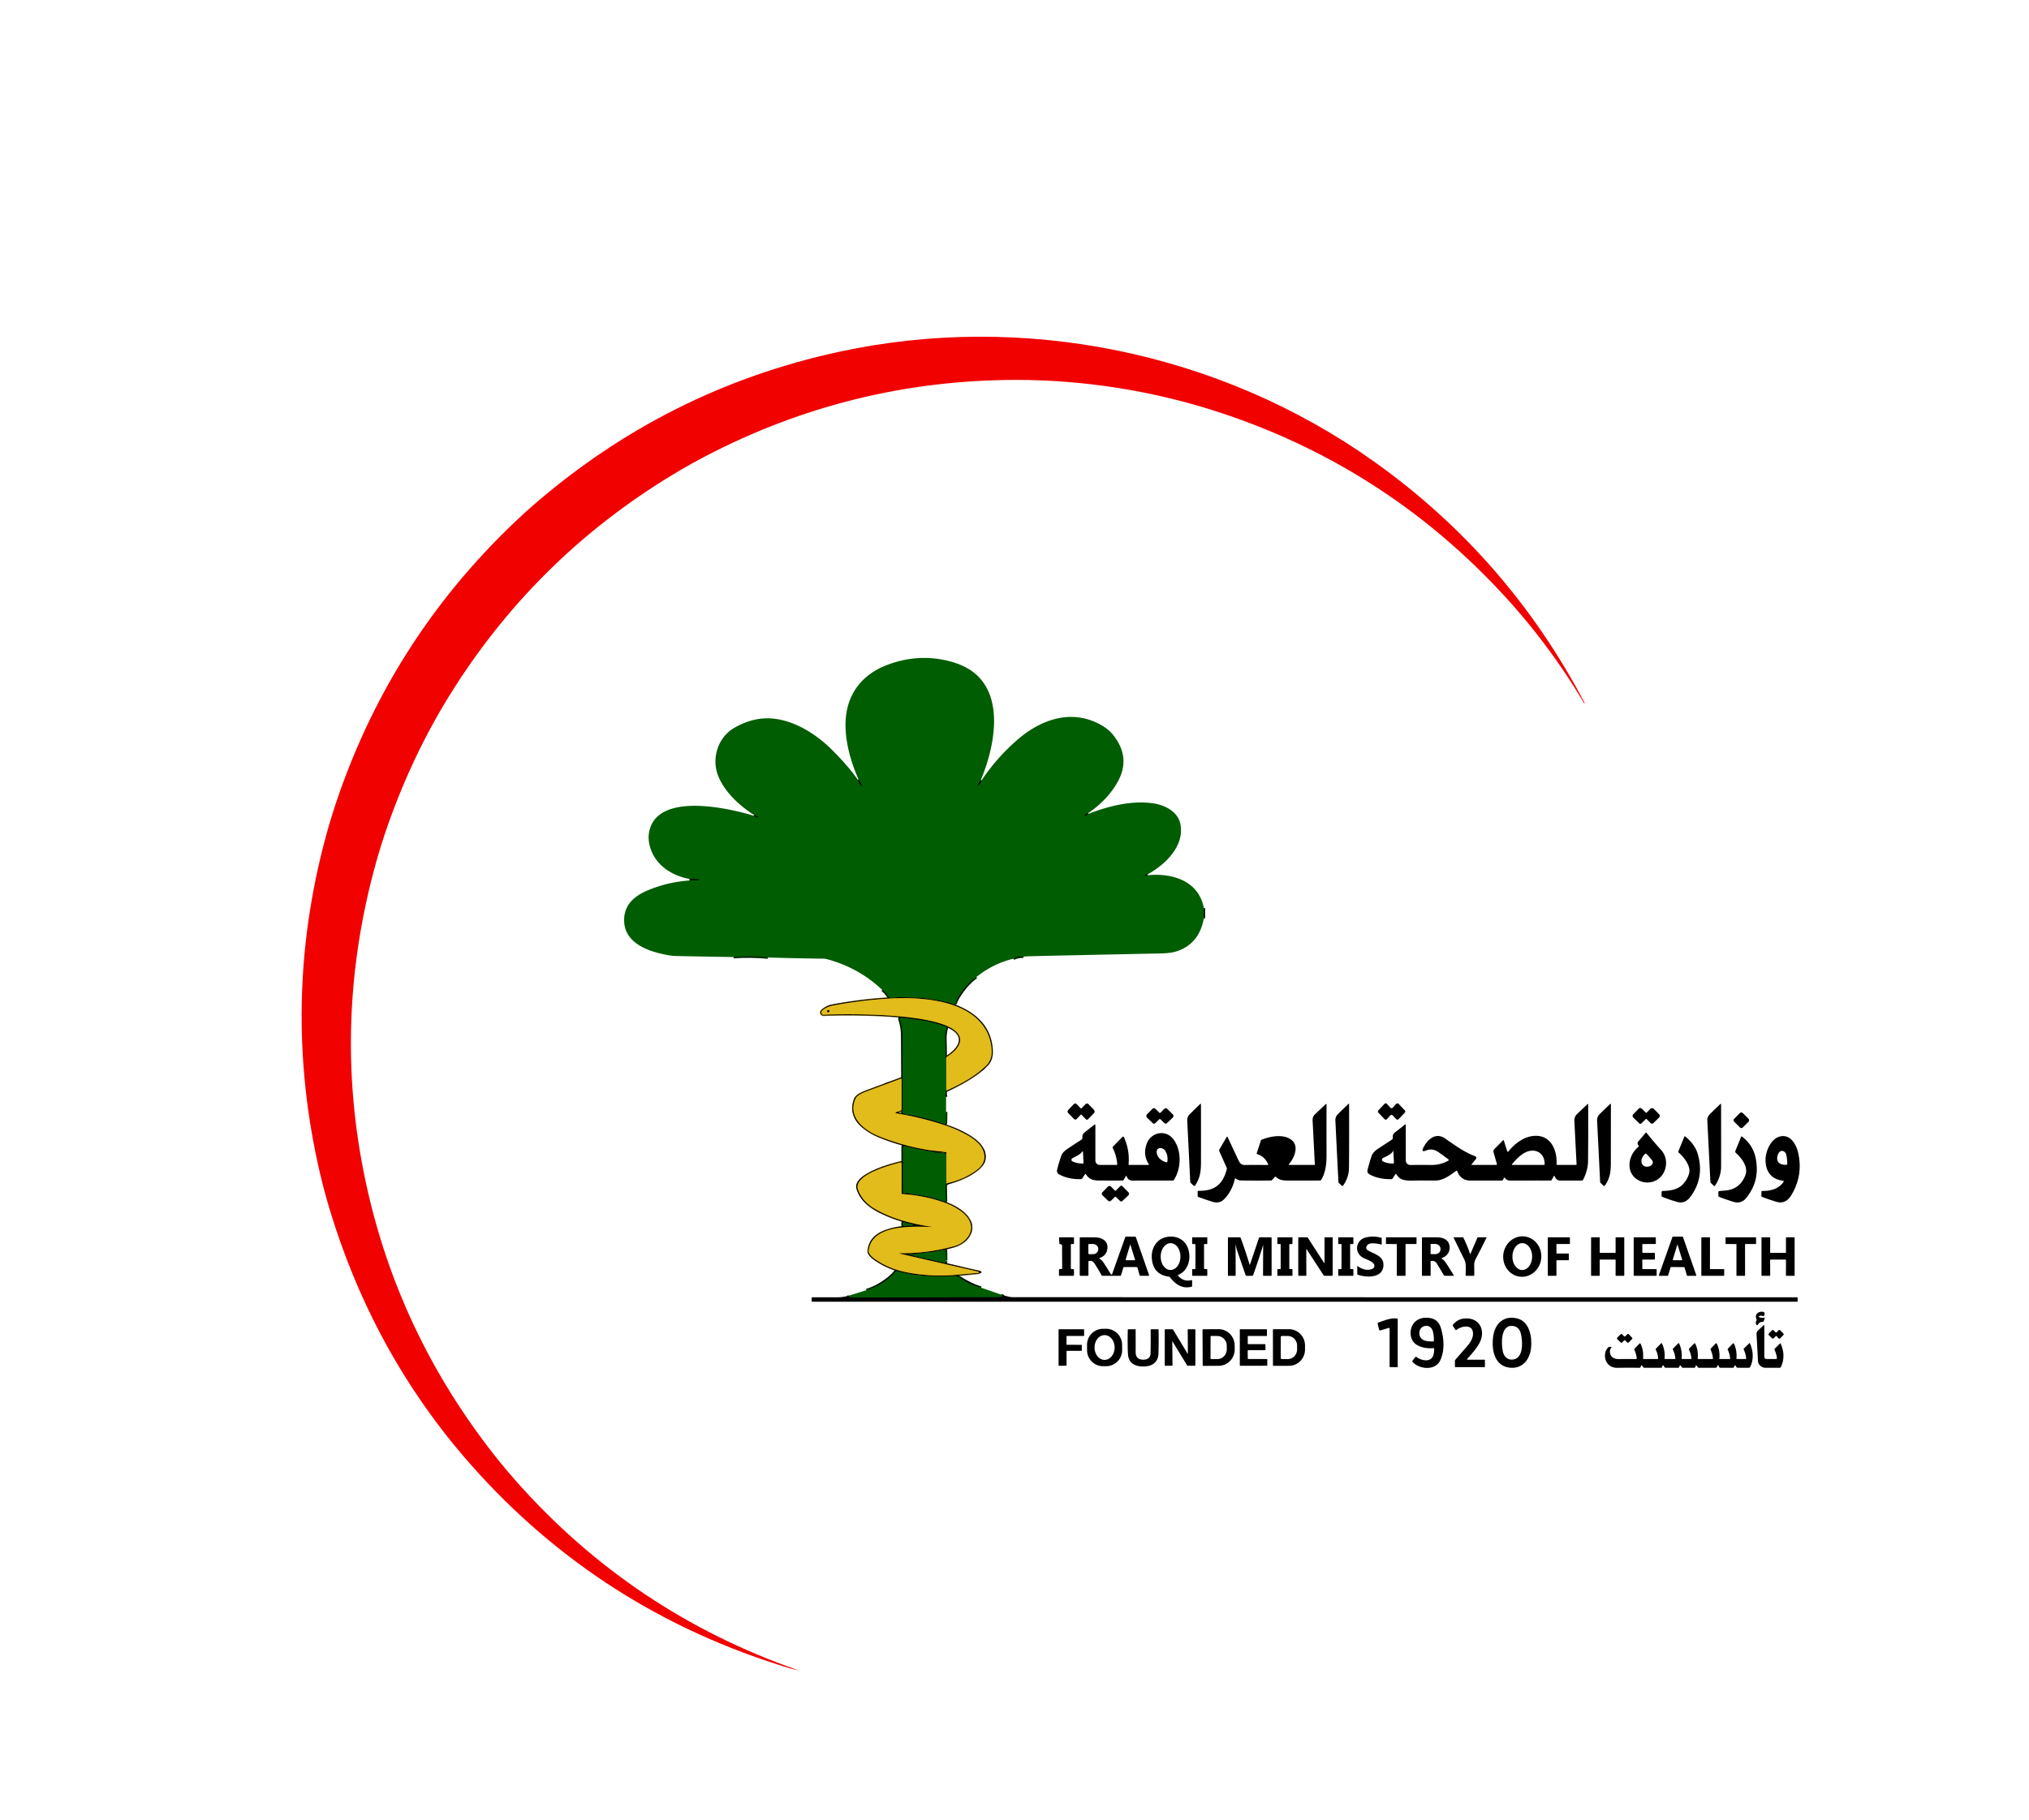 <?xml version="1.0" encoding="UTF-8" standalone="no"?>
<svg
   version="1.1"
   viewBox="0.00 0.00 1528.00 1371.00"
   id="svg99"
   sodipodi:docname="وزارة الصحة العراقية.svg"
   inkscape:version="1.3.2 (091e20ef0f, 2023-11-25)"
   xmlns:inkscape="http://www.inkscape.org/namespaces/inkscape"
   xmlns:sodipodi="http://sodipodi.sourceforge.net/DTD/sodipodi-0.dtd"
   xmlns="http://www.w3.org/2000/svg"
   xmlns:svg="http://www.w3.org/2000/svg">
  <defs
     id="defs99" />
  <sodipodi:namedview
     id="namedview99"
     pagecolor="#ffffff"
     bordercolor="#000000"
     borderopacity="0.25"
     inkscape:showpageshadow="2"
     inkscape:pageopacity="0.0"
     inkscape:pagecheckerboard="true"
     inkscape:deskcolor="#d1d1d1"
     inkscape:zoom="0.4895288"
     inkscape:cx="1172.5561"
     inkscape:cy="1037.7326"
     inkscape:window-width="1920"
     inkscape:window-height="1011"
     inkscape:window-x="0"
     inkscape:window-y="0"
     inkscape:window-maximized="1"
     inkscape:current-layer="svg99" />
  <g
     stroke-width="2.00"
     fill="none"
     stroke-linecap="butt"
     id="g24">
    <path
       stroke="#002f01"
       vector-effect="non-scaling-stroke"
       d="   M 738.55 587.73   Q 737.06 589.57 736.42 591.77   Q 736.27 592.29 736.65 591.90   Q 738.33 590.19 739.21 587.74"
       id="path1" />
    <path
       stroke="#002f01"
       vector-effect="non-scaling-stroke"
       d="   M 819.46 612.52   Q 817.91 612.98 816.71 614.06   Q 816.29 614.44 816.85 614.37   Q 818.39 614.18 819.59 613.06"
       id="path2" />
    <path
       stroke="#002f01"
       vector-effect="non-scaling-stroke"
       d="   M 864.28 658.58   Q 863.26 658.70 862.35 659.24   Q 861.82 659.56 862.42 659.71   Q 863.22 659.92 864.31 659.26"
       id="path3" />
    <path
       stroke="#002f01"
       vector-effect="non-scaling-stroke"
       d="   M 906.62 684.04   L 906.59 691.77"
       id="path4" />
    <path
       stroke="#002f01"
       vector-effect="non-scaling-stroke"
       d="   M 770.79 720.59   Q 766.82 720.33 763.21 722.13"
       id="path5" />
    <path
       stroke="#002f01"
       vector-effect="non-scaling-stroke"
       d="   M 735.23 736.01   Q 727.75 741.41 721.91 750.90   Q 719.92 754.13 719.54 756.26"
       id="path6" />
    <path
       stroke="#002f01"
       vector-effect="non-scaling-stroke"
       d="   M 719.54 756.26   Q 718.74 756.83 718.25 756.60   Q 715.73 755.45 713.01 754.81   Q 708.90 753.85 704.75 753.11   Q 701.90 752.60 700.40 752.58   C 698.72 752.56 697.21 751.83 695.52 751.77   Q 687.10 751.43 678.23 751.10   Q 676.29 751.03 674.17 751.47   Q 671.77 751.97 669.68 751.34   A 1.09 1.08 82.8 0 1 669.04 750.84   Q 667.23 747.82 664.41 745.68"
       id="path7" />
    <path
       stroke="#002f01"
       vector-effect="non-scaling-stroke"
       d="   M 578.34 721.23   Q 565.51 719.96 552.45 720.90"
       id="path8" />
    <path
       stroke="#002f01"
       vector-effect="non-scaling-stroke"
       d="   M 519.48 663.21   L 526.30 662.99   Q 526.44 662.99 526.39 662.85   L 526.29 662.57   A 0.31 0.31 0.0 0 0 526.01 662.36   L 519.20 662.08"
       id="path9" />
    <path
       stroke="#002f01"
       vector-effect="non-scaling-stroke"
       d="   M 567.57 614.45   Q 568.90 615.45 570.64 615.79   Q 571.19 615.90 570.81 615.49   Q 569.80 614.40 568.11 614.07"
       id="path10" />
    <path
       stroke="#002f01"
       vector-effect="non-scaling-stroke"
       d="   M 646.05 587.44   Q 647.17 590.23 648.27 591.46   Q 649.86 593.23 648.81 591.09   Q 647.50 588.43 646.53 587.03"
       id="path11" />
    <path
       stroke="#002f01"
       vector-effect="non-scaling-stroke"
       d="   M 712.49 826.27   Q 711.60 822.82 712.66 821.18"
       id="path12" />
    <path
       stroke="#715e0d"
       vector-effect="non-scaling-stroke"
       d="   M 712.66 821.18   Q 712.82 821.49 713.23 821.31   C 723.54 816.56 734.50 810.72 742.68 802.66   Q 747.09 798.33 746.80 791.57   C 745.92 770.87 729.80 759.84 711.49 755.27   C 696.50 751.52 680.30 751.32 664.93 752.48   Q 646.06 753.89 627.14 757.45   C 624.10 758.02 621.84 759.16 619.48 760.97   Q 618.55 761.69 618.55 762.79   A 1.56 1.56 0.0 0 0 620.17 764.35   C 635.63 763.71 718.56 762.02 722.91 781.83   C 724.18 787.62 717.71 793.24 713.21 795.96   Q 712.90 796.15 712.62 796.79"
       id="path13" />
    <path
       stroke="#002f01"
       vector-effect="non-scaling-stroke"
       d="   M 712.62 796.79   Q 712.52 796.91 712.38 796.84   Q 712.13 796.72 712.13 796.45   Q 712.08 789.85 711.90 783.00   Q 711.78 778.54 712.95 774.32   A 0.92 0.91 17.7 0 0 712.37 773.21   Q 702.98 769.84 693.61 768.41   Q 685.95 767.24 678.67 766.47   A 1.15 1.14 -6.8 0 0 677.47 767.99   C 678.87 771.90 679.44 775.96 679.47 780.10   Q 679.69 807.16 679.69 835.10   Q 679.69 836.03 679.49 836.93   Q 679.22 838.10 680.23 838.65   C 682.13 839.67 683.68 839.55 685.69 839.94   Q 699.37 842.56 710.91 846.67   A 1.09 1.09 0.0 0 0 712.36 845.66   L 712.45 837.54"
       id="path14" />
    <path
       stroke="#002f01"
       vector-effect="non-scaling-stroke"
       d="   M 712.45 949.51   L 712.39 942.34   A 1.08 1.08 0.0 0 0 711.13 941.29   Q 707.80 941.87 704.21 942.71   C 701.20 943.41 698.20 943.15 695.31 943.88   C 693.39 944.37 691.66 943.88 689.75 944.40   C 688.05 944.85 686.36 944.50 684.62 944.69   Q 683.80 944.79 684.58 945.07   Q 685.72 945.48 687.11 945.55   Q 687.64 945.58 688.09 945.85   Q 689.47 946.66 691.06 946.60   Q 691.65 946.58 692.16 946.86   Q 693.50 947.59 694.97 947.61   C 696.34 947.63 697.32 948.27 698.60 948.44   Q 700.04 948.63 701.38 948.97   Q 707.85 950.62 711.25 951.32   Q 712.36 951.55 712.58 950.00"
       id="path15" />
    <path
       stroke="#002f01"
       vector-effect="non-scaling-stroke"
       d="   M 738.83 969.94   Q 730.61 967.57 723.59 962.83   Q 721.05 961.11 719.52 961.13   Q 717.28 961.16 715.05 961.25   Q 706.83 961.61 697.30 961.17   Q 695.48 961.09 693.75 960.76   Q 692.01 960.44 690.18 960.30   Q 687.53 960.12 684.86 959.57   Q 680.20 958.62 675.73 957.47   A 1.77 1.76 -63.8 0 0 673.91 958.10   Q 672.30 960.17 670.48 961.74   Q 662.34 968.77 652.49 971.81"
       id="path16" />
    <path
       stroke="#718d0e"
       vector-effect="non-scaling-stroke"
       d="   M 712.66 821.18   L 712.62 796.79"
       id="path17" />
    <path
       stroke="#002f01"
       vector-effect="non-scaling-stroke"
       d="   M 753.99 975.19   Q 754.21 975.67 754.95 975.91   Q 755.51 976.09 755.05 976.47   Q 754.79 976.68 754.24 976.79   Q 752.57 977.12 750.86 977.13   Q 696.18 977.34 641.50 977.36   Q 638.80 977.37 639.27 975.95"
       id="path18" />
    <path
       stroke="#002f01"
       vector-effect="non-scaling-stroke"
       d="   M 712.67 867.97   Q 712.90 870.18 711.33 868.49   Q 711.00 868.13 710.50 868.13   L 704.63 868.13   Q 704.37 868.13 704.26 867.88   Q 704.20 867.72 704.04 867.70   Q 698.30 866.97 691.27 865.51   Q 687.96 864.83 684.70 863.99   Q 682.73 863.48 680.98 863.24   A 1.04 1.03 -85.9 0 0 679.80 864.27   L 679.87 898.00   A 0.83 0.83 0.0 0 0 680.67 898.83   C 682.27 898.89 683.75 898.80 685.37 899.11   Q 688.23 899.68 691.17 900.08   Q 701.25 901.44 711.23 905.10   A 0.84 0.84 0.0 0 0 712.36 904.30   L 712.15 892.28   Q 712.14 891.88 712.55 891.82   Q 713.80 891.66 712.75 891.41"
       id="path19" />
    <path
       stroke="#715e0d"
       vector-effect="non-scaling-stroke"
       d="   M 712.75 891.41   Q 727.00 888.11 736.09 880.87   Q 744.24 874.39 739.83 865.38   C 737.94 861.51 733.21 857.84 729.39 855.60   Q 721.50 850.98 712.12 847.80   Q 695.21 842.08 675.76 838.76   Q 672.94 838.28 675.69 837.47   Q 676.96 837.10 678.27 836.59   Q 678.98 836.32 678.98 835.56   L 678.99 812.96   A 0.47 0.47 0.0 0 0 678.36 812.52   Q 666.83 816.79 654.77 821.28   C 651.74 822.41 645.57 824.47 644.21 827.69   C 638.03 842.29 651.73 851.89 663.14 856.37   Q 680.77 863.29 699.48 866.27   Q 701.32 866.56 706.07 867.04   Q 709.66 867.39 712.67 867.97"
       id="path20" />
    <path
       stroke="#718d0e"
       vector-effect="non-scaling-stroke"
       d="   M 712.75 891.41   L 712.67 867.97"
       id="path21" />
    <path
       stroke="#715e0d"
       vector-effect="non-scaling-stroke"
       d="   M 701.74 924.23   C 688.08 923.86 656.15 921.89 654.20 942.23   C 653.98 944.56 657.15 947.17 658.94 948.44   Q 669.38 955.82 683.39 958.49   Q 700.70 961.78 719.01 960.34   Q 727.63 959.66 736.91 958.73   A 0.38 0.38 0.0 0 0 737.20 958.17   Q 737.08 957.96 736.85 957.91   Q 706.72 951.06 678.44 944.50   Q 676.12 943.96 678.50 943.98   Q 698.56 944.16 718.46 938.70   Q 723.77 937.24 727.29 933.59   C 734.40 926.21 731.31 918.05 723.96 912.56   Q 718.88 908.75 712.58 906.36   Q 697.63 900.69 679.56 899.42   Q 678.97 899.38 678.97 898.78   L 678.98 876.22   A 0.62 0.61 83.0 0 0 678.22 875.62   C 671.01 877.37 642.27 884.99 646.14 895.99   Q 649.36 905.14 659.30 910.86   C 672.00 918.16 686.97 921.94 701.76 924.09   Q 702.93 924.26 701.74 924.23"
       id="path22" />
    <path
       stroke="#002f01"
       vector-effect="non-scaling-stroke"
       d="   M 687.51 922.43   Q 687.06 922.07 686.50 921.92   Q 684.70 921.46 683.01 921.28   A 2.06 2.01 -21.3 0 1 681.95 920.83   Q 681.13 920.16 680.37 920.61   A 1.38 1.38 0.0 0 0 679.68 921.87   Q 679.76 923.99 681.47 923.68   Q 683.74 923.28 685.85 923.44   Q 687.09 923.54 688.19 922.91   Q 688.33 922.83 688.20 922.74   Q 688.05 922.65 687.87 922.61   Q 687.67 922.56 687.51 922.43"
       id="path23" />
    <path
       stroke="#715e0d"
       vector-effect="non-scaling-stroke"
       d="   M 624.22 762.30   A 0.72 0.72 0.0 0 0 624.42 761.13   Q 623.91 760.63 623.23 761.03   A 0.70 0.69 -35.4 0 0 623.05 762.08   Q 623.53 762.63 624.22 762.30"
       id="path24" />
  </g>
  <path
     fill="#f10201"
     d="   M 600.69 1257.95   Q 600.97 1258.05 601.30 1258.11   Q 601.34 1258.12 601.38 1258.14   Q 601.42 1258.16 601.41 1258.21   Q 601.36 1258.34 601.24 1258.30   Q 599.77 1257.80 598.39 1257.54   Q 596.65 1257.21 595.01 1256.72   Q 452.33 1213.76 354.90 1103.63   Q 278.86 1017.68 246.06 903.42   Q 243.39 894.14 241.00 883.87   Q 211.18 755.90 245.57 629.35   Q 248.19 619.70 251.26 610.20   Q 291.98 484.15 387.89 393.02   Q 395.12 386.15 402.47 379.79   Q 502.65 293.17 631.17 265.14   C 770.40 234.77 919.22 265.17 1035.33 348.07   Q 1135.63 419.68 1193.33 529.42   Q 1193.40 529.57 1193.26 529.65   L 1193.01 529.79   Q 1193.00 529.79 1192.99 529.78   Q 1165.33 483.03 1127.94 443.50   Q 1039.63 350.12 917.13 310.24   C 869.21 294.64 817.06 286.13 765.22 286.17   Q 640.93 286.29 530.74 343.93   Q 521.55 348.74 513.07 353.71   Q 406.70 416.03 341.11 519.67   Q 309.49 569.62 289.67 628.55   Q 286.40 638.29 283.67 647.99   Q 248.21 774.11 277.55 899.81   Q 303.37 1010.45 376.14 1100.91   Q 382.06 1108.27 389.24 1116.35   Q 476.60 1214.66 600.69 1257.95   Z"
     id="path25"
     inkscape:label="Crescent" />
  <g
     id="g107"
     inkscape:label="Tree and Snake">
    <g
       id="g105"
       inkscape:label="Tree">
      <path
         fill="#005d02"
         d="   M 738.55 587.73   Q 737.06 589.57 736.42 591.77   Q 736.27 592.29 736.65 591.90   Q 738.33 590.19 739.21 587.74   Q 750.76 570.58 766.33 557.11   C 784.21 541.63 807.40 533.73 829.30 546.15   Q 834.73 549.23 838.05 553.32   Q 851.92 570.42 841.79 588.79   Q 834.31 602.35 819.46 612.52   Q 817.91 612.98 816.71 614.06   Q 816.29 614.44 816.85 614.37   Q 818.39 614.18 819.59 613.06   C 834.95 607.08 853.10 602.53 869.53 605.29   C 877.60 606.64 886.87 611.53 888.81 620.22   C 892.55 637.04 877.49 651.35 864.28 658.58   Q 863.26 658.70 862.35 659.24   Q 861.82 659.56 862.42 659.71   Q 863.22 659.92 864.31 659.26   C 882.61 657.46 902.71 663.33 906.62 684.04   L 906.59 691.77   Q 903.07 711.12 885.91 716.64   Q 881.58 718.03 873.92 718.19   Q 824.84 719.16 775.76 720.28   Q 773.25 720.33 770.79 720.59   Q 766.82 720.33 763.21 722.13   Q 747.71 725.90 735.23 736.01   Q 727.75 741.41 721.91 750.90   Q 719.92 754.13 719.54 756.26   Q 718.74 756.83 718.25 756.60   Q 715.73 755.45 713.01 754.81   Q 708.90 753.85 704.75 753.11   Q 701.90 752.60 700.40 752.58   C 698.72 752.56 697.21 751.83 695.52 751.77   Q 687.10 751.43 678.23 751.10   Q 676.29 751.03 674.17 751.47   Q 671.77 751.97 669.68 751.34   A 1.09 1.08 82.8 0 1 669.04 750.84   Q 667.23 747.82 664.41 745.68   Q 646.57 728.79 622.49 722.43   Q 621.36 722.13 620.13 722.12   Q 599.17 721.88 578.34 721.23   Q 565.51 719.96 552.45 720.90   Q 530.61 720.55 508.75 720.11   Q 504.47 720.03 496.29 718.00   C 483.97 714.95 470.90 708.35 470.08 694.71   Q 469.42 683.68 477.49 676.78   Q 481.39 673.45 486.94 671.04   Q 502.45 664.33 519.48 663.21   L 526.30 662.99   Q 526.44 662.99 526.39 662.85   L 526.29 662.57   A 0.31 0.31 0.0 0 0 526.01 662.36   L 519.20 662.08   C 505.91 659.59 493.85 651.88 489.70 638.53   Q 487.83 632.49 488.79 627.05   C 494.28 596.07 548.87 608.72 567.57 614.45   Q 568.90 615.45 570.64 615.79   Q 571.19 615.90 570.81 615.49   Q 569.80 614.40 568.11 614.07   C 557.28 607.18 546.26 597.19 541.13 585.14   C 535.48 571.90 540.28 555.37 553.35 548.02   Q 568.02 539.77 582.51 541.31   C 599.10 543.07 614.93 553.20 626.74 565.01   Q 639.08 577.34 646.05 587.44   Q 647.17 590.23 648.27 591.46   Q 649.86 593.23 648.81 591.09   Q 647.50 588.43 646.53 587.03   C 640.45 573.37 636.02 557.18 636.83 542.64   C 637.95 522.48 649.38 508.00 668.01 500.90   Q 690.63 492.28 713.40 497.65   Q 726.72 500.80 734.64 507.65   C 756.70 526.73 748.40 564.38 738.55 587.73   Z"
         id="path26" />
      <path
         fill="#000000"
         d="   M 646.53 587.03   Q 647.50 588.43 648.81 591.09   Q 649.86 593.23 648.27 591.46   Q 647.17 590.23 646.05 587.44   Q 646.05 587.65 646.22 587.71   A 0.27 0.27 0.0 0 0 646.57 587.50   Q 646.61 587.28 646.53 587.03   Z"
         id="path27" />
      <path
         fill="#000000"
         d="   M 738.55 587.73   L 738.50 588.19   Q 738.47 588.43 738.65 588.26   L 739.21 587.74   Q 738.33 590.19 736.65 591.90   Q 736.27 592.29 736.42 591.77   Q 737.06 589.57 738.55 587.73   Z"
         id="path28" />
      <path
         fill="#000000"
         d="   M 819.46 612.52   Q 819.61 612.72 819.59 613.06   Q 818.39 614.18 816.85 614.37   Q 816.29 614.44 816.71 614.06   Q 817.91 612.98 819.46 612.52   Z"
         id="path29" />
      <path
         fill="#000000"
         d="   M 568.11 614.07   Q 569.80 614.40 570.81 615.49   Q 571.19 615.90 570.64 615.79   Q 568.90 615.45 567.57 614.45   Q 568.34 614.42 568.11 614.07   Z"
         id="path30" />
      <path
         fill="#000000"
         d="   M 864.28 658.58   Q 864.10 658.75 863.88 658.90   Q 863.29 659.30 863.78 659.33   Q 863.97 659.35 864.31 659.26   Q 863.22 659.92 862.42 659.71   Q 861.82 659.56 862.35 659.24   Q 863.26 658.70 864.28 658.58   Z"
         id="path31" />
      <path
         fill="#000000"
         d="   M 519.20 662.08   L 526.01 662.36   A 0.31 0.31 0.0 0 1 526.29 662.57   L 526.39 662.85   Q 526.44 662.99 526.30 662.99   L 519.48 663.21   L 522.36 662.90   Q 522.42 662.90 522.36 662.88   L 519.20 662.08   Z"
         id="path32" />
      <path
         fill="#000000"
         d="   M 906.62 684.04   Q 907.52 687.97 906.59 691.77   L 906.62 684.04   Z"
         id="path33" />
      <path
         fill="#000000"
         d="   M 578.34 721.23   L 552.45 720.90   Q 565.51 719.96 578.34 721.23   Z"
         id="path34" />
      <path
         fill="#000000"
         d="   M 770.79 720.59   L 763.21 722.13   Q 766.82 720.33 770.79 720.59   Z"
         id="path35" />
      <path
         fill="#000000"
         d="   M 735.23 736.01   Q 725.63 744.86 719.54 756.26   Q 719.92 754.13 721.91 750.90   Q 727.75 741.41 735.23 736.01   Z"
         id="path36" />
      <path
         fill="#005d02"
         d="   M 712.62 796.79   L 712.66 821.18   Q 711.60 822.82 712.49 826.27   L 712.45 837.54   L 712.36 845.66   A 1.09 1.09 0.0 0 1 710.91 846.67   Q 699.37 842.56 685.69 839.94   C 683.68 839.55 682.13 839.67 680.23 838.65   Q 679.22 838.10 679.49 836.93   Q 679.69 836.03 679.69 835.10   Q 679.69 807.16 679.47 780.10   C 679.44 775.96 678.87 771.90 677.47 767.99   A 1.15 1.14 -6.8 0 1 678.67 766.47   Q 685.95 767.24 693.61 768.41   Q 702.98 769.84 712.37 773.21   A 0.92 0.91 17.7 0 1 712.95 774.32   Q 711.78 778.54 711.90 783.00   Q 712.08 789.85 712.13 796.45   Q 712.13 796.72 712.38 796.84   Q 712.52 796.91 712.62 796.79   Z"
         id="path40" />
      <path
         fill="#005d02"
         d="   M 712.67 867.97   L 712.75 891.41   Q 713.80 891.66 712.55 891.82   Q 712.14 891.88 712.15 892.28   L 712.36 904.30   A 0.84 0.84 0.0 0 1 711.23 905.10   Q 701.25 901.44 691.17 900.08   Q 688.23 899.68 685.37 899.11   C 683.75 898.80 682.27 898.89 680.67 898.83   A 0.83 0.83 0.0 0 1 679.87 898.00   L 679.80 864.27   A 1.04 1.03 -85.9 0 1 680.98 863.24   Q 682.73 863.48 684.70 863.99   Q 687.96 864.83 691.27 865.51   Q 698.30 866.97 704.04 867.70   Q 704.20 867.72 704.26 867.88   Q 704.37 868.13 704.63 868.13   L 710.50 868.13   Q 711.00 868.13 711.33 868.49   Q 712.90 870.18 712.67 867.97   Z"
         id="path57" />
      <path
         fill="#005d02"
         d="   M 687.87 922.61   Q 688.05 922.65 688.20 922.74   Q 688.33 922.83 688.19 922.91   Q 687.09 923.54 685.85 923.44   Q 683.74 923.28 681.47 923.68   Q 679.76 923.99 679.68 921.87   A 1.38 1.38 0.0 0 1 680.37 920.61   Q 681.13 920.16 681.95 920.83   A 2.06 2.01 -21.3 0 0 683.01 921.28   Q 684.70 921.46 686.50 921.92   Q 687.06 922.07 687.51 922.43   Q 687.67 922.56 687.87 922.61   Z"
         id="path60" />
      <path
         fill="#005d02"
         d="   M 712.45 949.51   Q 712.46 949.78 712.58 950.00   Q 712.36 951.55 711.25 951.32   Q 707.85 950.62 701.38 948.97   Q 700.04 948.63 698.60 948.44   C 697.32 948.27 696.34 947.63 694.97 947.61   Q 693.50 947.59 692.16 946.86   Q 691.65 946.58 691.06 946.60   Q 689.47 946.66 688.09 945.85   Q 687.64 945.58 687.11 945.55   Q 685.72 945.48 684.58 945.07   Q 683.80 944.79 684.62 944.69   C 686.36 944.50 688.05 944.85 689.75 944.40   C 691.66 943.88 693.39 944.37 695.31 943.88   C 698.20 943.15 701.20 943.41 704.21 942.71   Q 707.80 941.87 711.13 941.29   A 1.08 1.08 0.0 0 1 712.39 942.34   L 712.45 949.51   Z"
         id="path81" />
      <path
         fill="#005d02"
         d="   M 738.83 969.94   L 753.99 975.19   Q 754.21 975.67 754.95 975.91   Q 755.51 976.09 755.05 976.47   Q 754.79 976.68 754.24 976.79   Q 752.57 977.12 750.86 977.13   Q 696.18 977.34 641.50 977.36   Q 638.80 977.37 639.27 975.95   L 652.49 971.81   Q 662.34 968.77 670.48 961.74   Q 672.30 960.17 673.91 958.10   A 1.77 1.76 -63.8 0 1 675.73 957.47   Q 680.20 958.62 684.86 959.57   Q 687.53 960.12 690.18 960.30   Q 692.01 960.44 693.75 960.76   Q 695.48 961.09 697.30 961.17   Q 706.83 961.61 715.05 961.25   Q 717.28 961.16 719.52 961.13   Q 721.05 961.11 723.59 962.83   Q 730.61 967.57 738.83 969.94   Z"
         id="path82" />
    </g>
    <g
       id="g106"
       inkscape:label="Snake">
      <path
         fill="#000000"
         d="   M 664.41 745.68   Q 667.23 747.82 669.04 750.84   A 1.09 1.08 82.8 0 0 669.68 751.34   Q 671.77 751.97 674.17 751.47   Q 676.29 751.03 678.23 751.10   Q 687.10 751.43 695.52 751.77   C 697.21 751.83 698.72 752.56 700.40 752.58   Q 701.90 752.60 704.75 753.11   Q 708.90 753.85 713.01 754.81   Q 715.73 755.45 718.25 756.60   Q 718.74 756.83 719.54 756.26   Q 719.56 756.47 719.67 756.71   A 1.06 1.04 -0.5 0 0 720.22 757.24   Q 728.98 760.76 735.15 765.91   Q 746.99 775.80 747.48 791.73   C 747.61 796.07 746.44 800.36 743.27 802.93   C 742.36 803.67 741.98 804.64 740.99 805.41   Q 735.79 809.46 731.64 812.08   Q 723.29 817.34 713.08 822.19   Q 712.60 822.42 712.59 822.95   L 712.49 826.27   Q 711.60 822.82 712.66 821.18   Q 712.82 821.49 713.23 821.31   C 723.54 816.56 734.50 810.72 742.68 802.66   Q 747.09 798.33 746.80 791.57   C 745.92 770.87 729.80 759.84 711.49 755.27   C 696.50 751.52 680.30 751.32 664.93 752.48   Q 646.06 753.89 627.14 757.45   C 624.10 758.02 621.84 759.16 619.48 760.97   Q 618.55 761.69 618.55 762.79   A 1.56 1.56 0.0 0 0 620.17 764.35   C 635.63 763.71 718.56 762.02 722.91 781.83   C 724.18 787.62 717.71 793.24 713.21 795.96   Q 712.90 796.15 712.62 796.79   Q 712.52 796.91 712.38 796.84   Q 712.13 796.72 712.13 796.45   Q 712.08 789.85 711.90 783.00   Q 711.78 778.54 712.95 774.32   A 0.92 0.91 17.7 0 0 712.37 773.21   Q 702.98 769.84 693.61 768.41   Q 685.95 767.24 678.67 766.47   A 1.15 1.14 -6.8 0 0 677.47 767.99   C 678.87 771.90 679.44 775.96 679.47 780.10   Q 679.69 807.16 679.69 835.10   Q 679.69 836.03 679.49 836.93   Q 679.22 838.10 680.23 838.65   C 682.13 839.67 683.68 839.55 685.69 839.94   Q 699.37 842.56 710.91 846.67   A 1.09 1.09 0.0 0 0 712.36 845.66   L 712.45 837.54   L 712.47 846.23   Q 712.48 847.41 713.60 847.76   Q 725.10 851.38 733.80 857.81   Q 738.76 861.48 741.22 866.22   Q 742.68 869.02 742.10 873.38   Q 741.77 875.86 739.78 877.98   Q 734.60 883.49 728.12 886.55   Q 720.16 890.29 713.04 892.35   Q 712.53 892.50 712.52 893.04   L 712.46 904.76   A 1.40 1.40 0.0 0 0 713.42 906.09   Q 721.52 908.85 727.68 915.01   C 729.00 916.33 729.47 917.54 730.51 918.93   C 732.40 921.48 732.44 925.86 731.44 928.36   Q 729.41 933.50 725.18 936.17   Q 720.06 939.40 713.14 940.84   Q 712.64 940.94 712.63 941.46   L 712.45 949.51   L 712.39 942.34   A 1.08 1.08 0.0 0 0 711.13 941.29   Q 707.80 941.87 704.21 942.71   C 701.20 943.41 698.20 943.15 695.31 943.88   C 693.39 944.37 691.66 943.88 689.75 944.40   C 688.05 944.85 686.36 944.50 684.62 944.69   Q 683.80 944.79 684.58 945.07   Q 685.72 945.48 687.11 945.55   Q 687.64 945.58 688.09 945.85   Q 689.47 946.66 691.06 946.60   Q 691.65 946.58 692.16 946.86   Q 693.50 947.59 694.97 947.61   C 696.34 947.63 697.32 948.27 698.60 948.44   Q 700.04 948.63 701.38 948.97   Q 707.85 950.62 711.25 951.32   Q 712.36 951.55 712.58 950.00   Q 712.71 951.65 713.70 951.85   Q 718.61 952.86 724.09 954.31   Q 730.74 956.09 738.40 957.42   Q 738.88 957.50 739.04 957.96   Q 739.14 958.23 739.04 958.50   Q 738.86 958.96 738.36 959.02   L 722.64 960.74   Q 721.04 960.91 722.47 961.64   L 738.83 969.94   Q 730.61 967.57 723.59 962.83   Q 721.05 961.11 719.52 961.13   Q 717.28 961.16 715.05 961.25   Q 706.83 961.61 697.30 961.17   Q 695.48 961.09 693.75 960.76   Q 692.01 960.44 690.18 960.30   Q 687.53 960.12 684.86 959.57   Q 680.20 958.62 675.73 957.47   A 1.77 1.76 -63.8 0 0 673.91 958.10   Q 672.30 960.17 670.48 961.74   Q 662.34 968.77 652.49 971.81   Q 664.82 966.61 674.01 957.48   A 0.47 0.46 -58.5 0 0 673.83 956.71   Q 667.54 954.71 660.99 950.68   Q 657.54 948.56 655.14 946.11   Q 653.51 944.44 653.64 942.02   C 654.08 933.81 659.68 929.11 667.21 926.60   Q 673.40 924.53 678.78 923.79   Q 679.37 923.70 679.38 923.11   L 679.39 920.78   A 0.91 0.90 -76.7 0 0 678.89 919.97   C 677.69 919.36 676.35 919.17 675.05 918.70   Q 665.04 915.09 660.05 912.22   Q 656.50 910.18 652.99 907.25   Q 647.05 902.30 644.99 895.07   C 643.96 891.46 647.34 887.88 650.00 886.11   C 658.59 880.43 667.47 877.64 678.75 874.88   Q 679.25 874.76 679.25 874.23   L 679.22 863.08   Q 679.22 862.56 678.71 862.43   Q 669.31 859.84 660.46 855.90   Q 655.64 853.76 650.32 849.80   C 642.94 844.30 640.04 836.80 643.19 827.96   C 644.30 824.83 649.54 822.56 652.52 821.47   Q 658.96 819.10 664.88 816.92   C 665.58 816.67 666.04 816.18 666.74 815.95   Q 672.70 814.02 678.53 811.71   Q 679.02 811.51 679.02 810.98   Q 678.99 796.12 678.97 781.88   Q 678.95 774.07 676.72 766.60   A 0.85 0.84 83.5 0 0 675.97 766.00   C 658.34 764.55 639.46 764.41 620.63 764.78   Q 619.48 764.81 618.61 764.16   C 617.41 763.26 617.75 761.93 618.69 761.04   Q 622.36 757.58 626.02 756.89   Q 647.17 752.94 667.30 751.70   Q 669.77 751.54 667.94 749.87   Q 665.78 747.89 664.41 745.68   Z   M 713.75 773.93   Q 713.53 773.83 713.47 774.07   Q 712.62 777.28 712.57 780.51   Q 712.46 787.68 712.54 795.16   A 0.30 0.30 0.0 0 0 713.00 795.41   C 716.85 792.96 722.06 788.37 722.28 783.48   C 722.51 778.61 717.72 775.74 713.75 773.93   Z   M 712.67 867.97   Q 712.90 870.18 711.33 868.49   Q 711.00 868.13 710.50 868.13   L 704.63 868.13   Q 704.37 868.13 704.26 867.88   Q 704.20 867.72 704.04 867.70   Q 698.30 866.97 691.27 865.51   Q 687.96 864.83 684.70 863.99   Q 682.73 863.48 680.98 863.24   A 1.04 1.03 -85.9 0 0 679.80 864.27   L 679.87 898.00   A 0.83 0.83 0.0 0 0 680.67 898.83   C 682.27 898.89 683.75 898.80 685.37 899.11   Q 688.23 899.68 691.17 900.08   Q 701.25 901.44 711.23 905.10   A 0.84 0.84 0.0 0 0 712.36 904.30   L 712.15 892.28   Q 712.14 891.88 712.55 891.82   Q 713.80 891.66 712.75 891.41   Q 727.00 888.11 736.09 880.87   Q 744.24 874.39 739.83 865.38   C 737.94 861.51 733.21 857.84 729.39 855.60   Q 721.50 850.98 712.12 847.80   Q 695.21 842.08 675.76 838.76   Q 672.94 838.28 675.69 837.47   Q 676.96 837.10 678.27 836.59   Q 678.98 836.32 678.98 835.56   L 678.99 812.96   A 0.47 0.47 0.0 0 0 678.36 812.52   Q 666.83 816.79 654.77 821.28   C 651.74 822.41 645.57 824.47 644.21 827.69   C 638.03 842.29 651.73 851.89 663.14 856.37   Q 680.77 863.29 699.48 866.27   Q 701.32 866.56 706.07 867.04   Q 709.66 867.39 712.67 867.97   Z   M 679.32 837.63   A 0.61 0.61 0.0 0 0 678.49 836.92   L 677.07 837.53   Q 676.35 837.83 677.00 838.26   Q 678.86 839.49 679.32 837.63   Z   M 701.74 924.23   C 688.08 923.86 656.15 921.89 654.20 942.23   C 653.98 944.56 657.15 947.17 658.94 948.44   Q 669.38 955.82 683.39 958.49   Q 700.70 961.78 719.01 960.34   Q 727.63 959.66 736.91 958.73   A 0.38 0.38 0.0 0 0 737.20 958.17   Q 737.08 957.96 736.85 957.91   Q 706.72 951.06 678.44 944.50   Q 676.12 943.96 678.50 943.98   Q 698.56 944.16 718.46 938.70   Q 723.77 937.24 727.29 933.59   C 734.40 926.21 731.31 918.05 723.96 912.56   Q 718.88 908.75 712.58 906.36   Q 697.63 900.69 679.56 899.42   Q 678.97 899.38 678.97 898.78   L 678.98 876.22   A 0.62 0.61 83.0 0 0 678.22 875.62   C 671.01 877.37 642.27 884.99 646.14 895.99   Q 649.36 905.14 659.30 910.86   C 672.00 918.16 686.97 921.94 701.76 924.09   Q 702.93 924.26 701.74 924.23   Z   M 687.51 922.43   Q 687.06 922.07 686.50 921.92   Q 684.70 921.46 683.01 921.28   A 2.06 2.01 -21.3 0 1 681.95 920.83   Q 681.13 920.16 680.37 920.61   A 1.38 1.38 0.0 0 0 679.68 921.87   Q 679.76 923.99 681.47 923.68   Q 683.74 923.28 685.85 923.44   Q 687.09 923.54 688.19 922.91   Q 688.33 922.83 688.20 922.74   Q 688.05 922.65 687.87 922.61   Q 687.67 922.56 687.51 922.43   Z"
         id="path37" />
      <path
         fill="#e2bc1a"
         d="   M 712.66 821.18   L 712.62 796.79   Q 712.90 796.15 713.21 795.96   C 717.71 793.24 724.18 787.62 722.91 781.83   C 718.56 762.02 635.63 763.71 620.17 764.35   A 1.56 1.56 0.0 0 1 618.55 762.79   Q 618.55 761.69 619.48 760.97   C 621.84 759.16 624.10 758.02 627.14 757.45   Q 646.06 753.89 664.93 752.48   C 680.30 751.32 696.50 751.52 711.49 755.27   C 729.80 759.84 745.92 770.87 746.80 791.57   Q 747.09 798.33 742.68 802.66   C 734.50 810.72 723.54 816.56 713.23 821.31   Q 712.82 821.49 712.66 821.18   Z   M 624.22 762.30   A 0.72 0.72 0.0 0 0 624.42 761.13   Q 623.91 760.63 623.23 761.03   A 0.70 0.69 -35.4 0 0 623.05 762.08   Q 623.53 762.63 624.22 762.30   Z"
         id="path38" />
      <path
         fill="#000000"
         d="   M 624.22 762.30   Q 623.53 762.63 623.05 762.08   A 0.70 0.69 -35.4 0 1 623.23 761.03   Q 623.91 760.63 624.42 761.13   A 0.72 0.72 0.0 0 1 624.22 762.30   Z"
         id="path39" />
      <path
         fill="#e2bc1a"
         d="   M 712.75 891.41   L 712.67 867.97   Q 709.66 867.39 706.07 867.04   Q 701.32 866.56 699.48 866.27   Q 680.77 863.29 663.14 856.37   C 651.73 851.89 638.03 842.29 644.21 827.69   C 645.57 824.47 651.74 822.41 654.77 821.28   Q 666.83 816.79 678.36 812.52   A 0.47 0.47 0.0 0 1 678.99 812.96   L 678.98 835.56   Q 678.98 836.32 678.27 836.59   Q 676.96 837.10 675.69 837.47   Q 672.94 838.28 675.76 838.76   Q 695.21 842.08 712.12 847.80   Q 721.50 850.98 729.39 855.60   C 733.21 857.84 737.94 861.51 739.83 865.38   Q 744.24 874.39 736.09 880.87   Q 727.00 888.11 712.75 891.41   Z"
         id="path41" />
      <path
         fill="#e2bc1a"
         d="   M 701.76 924.09   C 686.97 921.94 672.00 918.16 659.30 910.86   Q 649.36 905.14 646.14 895.99   C 642.27 884.99 671.01 877.37 678.22 875.62   A 0.62 0.61 83.0 0 1 678.98 876.22   L 678.97 898.78   Q 678.97 899.38 679.56 899.42   Q 697.63 900.69 712.58 906.36   Q 718.88 908.75 723.96 912.56   C 731.31 918.05 734.40 926.21 727.29 933.59   Q 723.77 937.24 718.46 938.70   Q 698.56 944.16 678.50 943.98   Q 676.12 943.96 678.44 944.50   Q 706.72 951.06 736.85 957.91   Q 737.08 957.96 737.20 958.17   A 0.38 0.38 0.0 0 1 736.91 958.73   Q 727.63 959.66 719.01 960.34   Q 700.70 961.78 683.39 958.49   Q 669.38 955.82 658.94 948.44   C 657.15 947.17 653.98 944.56 654.20 942.23   C 656.15 921.89 688.08 923.86 701.74 924.23   Q 702.93 924.26 701.76 924.09   Z"
         id="path58" />
    </g>
  </g>
  <g
     id="g99"
     inkscape:label="Wizarat Al-Siha">
    <path
       fill="#000000"
       d="   M 814.59 834.70   L 817.34 831.87   Q 818.60 830.57 819.86 831.87   L 823.75 835.91   A 1.95 1.95 0.0 0 1 823.74 838.63   L 819.30 843.12   A 1.05 1.04 -44.8 0 1 817.81 843.12   L 814.57 839.81   Q 814.15 839.37 813.72 839.82   L 811.02 842.68   Q 809.83 843.94 808.62 842.70   L 804.64 838.60   Q 803.32 837.24 804.64 835.87   L 808.64 831.74   A 1.59 1.58 -44.6 0 1 810.92 831.75   L 813.72 834.69   Q 814.15 835.15 814.59 834.70   Z"
       id="path42" />
    <path
       fill="#000000"
       d="   M 900.11 892.83   Q 899.52 893.70 898.76 892.98   L 896.81 891.14   Q 896.39 890.75 896.36 890.17   Q 895.16 865.55 894.08 844.22   Q 893.94 841.26 896.06 839.18   Q 899.90 835.41 903.91 831.51   A 0.30 0.29 -22.0 0 1 904.41 831.72   Q 904.49 850.67 904.43 871.03   C 904.40 879.16 904.94 885.64 900.11 892.83   Z"
       id="path43" />
    <path
       fill="#000000"
       d="   M 1015.89 879.66   C 1015.84 884.59 1014.26 889.25 1011.41 893.10   Q 1011.03 893.62 1010.55 893.19   L 1008.45 891.26   Q 1007.97 890.83 1007.94 890.18   Q 1006.73 866.83 1005.65 844.06   Q 1005.51 841.26 1007.50 839.29   Q 1011.41 835.40 1015.57 831.45   A 0.24 0.24 0.0 0 1 1015.97 831.62   Q 1016.08 858.44 1015.89 879.66   Z"
       id="path44" />
    <path
       fill="#000000"
       d="   M 1047.04 840.20   L 1044.47 843.00   A 1.22 1.22 0.0 0 1 1042.69 843.01   L 1038.01 838.09   A 1.22 1.22 0.0 0 1 1038.00 836.41   L 1042.64 831.48   A 1.22 1.22 0.0 0 1 1044.43 831.49   L 1047.06 834.34   A 1.22 1.22 0.0 0 0 1048.86 834.34   L 1051.49 831.49   A 1.22 1.22 0.0 0 1 1053.27 831.48   L 1057.96 836.41   A 1.22 1.22 0.0 0 1 1057.96 838.09   L 1053.25 843.00   A 1.22 1.22 0.0 0 1 1051.48 843.00   L 1048.83 840.18   A 1.22 1.22 0.0 0 0 1047.04 840.20   Z"
       id="path45" />
    <path
       fill="#000000"
       d="   M 971.05 877.50   L 989.98 877.50   A 0.21 0.21 0.0 0 0 990.19 877.27   L 988.48 843.84   A 5.80 5.79 66.9 0 1 990.28 839.35   L 998.42 831.65   A 0.33 0.33 0.0 0 1 998.98 831.89   Q 998.94 851.83 998.98 870.18   C 999.00 876.58 998.30 883.23 994.98 888.73   Q 994.68 889.22 994.10 889.23   Q 982.78 889.27 971.26 889.25   C 967.14 889.24 963.97 889.40 960.87 886.51   Q 960.42 886.10 960.02 886.55   L 958.02 888.80   Q 957.66 889.21 957.11 889.22   Q 945.24 889.37 934.38 889.17   Q 932.49 889.13 930.66 887.75   Q 930.12 887.34 929.97 888.00   C 928.62 893.85 925.82 899.51 921.62 903.53   Q 918.14 906.86 912.91 905.19   Q 907.46 903.44 902.41 901.62   Q 901.94 901.45 901.94 900.95   L 901.95 897.53   A 0.56 0.55 0.5 0 1 902.52 896.98   C 914.68 897.20 920.92 892.17 923.87 880.67   A 1.67 1.63 -50.3 0 0 923.78 879.57   L 918.29 867.26   A 1.76 1.75 48.4 0 1 918.38 865.67   L 923.78 856.47   Q 924.18 855.79 924.51 856.50   Q 928.24 864.58 932.72 874.11   C 933.62 876.00 934.87 877.51 937.11 877.51   Q 946.15 877.48 954.50 877.52   Q 955.31 877.52 954.96 876.79   Q 952.16 870.94 946.91 869.41   Q 946.24 869.21 946.46 868.55   L 949.51 859.24   Q 949.70 858.66 950.25 858.44   C 956.61 855.94 964.94 854.42 970.89 857.53   C 979.07 861.81 975.21 871.52 970.74 876.84   Q 970.18 877.50 971.05 877.50   Z"
       id="path46" />
    <path
       fill="#000000"
       d="   M 1135.10 867.30   A 0.43 0.43 0.0 0 0 1135.84 867.44   C 1140.72 861.46 1147.37 856.23 1155.16 855.62   C 1167.72 854.63 1172.69 866.07 1172.23 876.75   Q 1172.19 877.50 1172.95 877.50   L 1186.73 877.50   Q 1187.32 877.50 1187.29 876.91   Q 1186.43 860.43 1185.62 844.25   Q 1185.47 841.20 1187.80 838.98   Q 1191.77 835.22 1195.58 831.62   A 0.27 0.27 0.0 0 1 1196.03 831.81   Q 1196.13 852.43 1195.93 874.46   Q 1195.86 881.71 1192.15 888.73   A 0.98 0.94 -75.1 0 1 1191.29 889.25   Q 1183.38 889.23 1174.78 889.26   C 1172.80 889.27 1171.43 887.79 1170.76 886.04   Q 1170.47 885.30 1170.08 885.99   L 1168.55 888.74   Q 1168.27 889.26 1167.68 889.25   Q 1153.99 889.22 1139.30 889.26   C 1136.78 889.26 1134.95 889.61 1133.36 887.30   Q 1132.94 886.69 1132.59 887.34   L 1131.91 888.63   Q 1131.58 889.26 1130.87 889.26   Q 1118.99 889.25 1107.27 889.25   Q 1100.01 889.25 1097.38 882.10   A 0.45 0.45 0.0 0 0 1096.69 881.89   C 1092.07 885.25 1086.78 889.30 1080.95 889.24   Q 1073.20 889.16 1063.31 889.29   C 1058.52 889.36 1054.22 889.08 1051.56 884.44   A 0.39 0.39 0.0 0 0 1050.89 884.42   L 1048.78 887.68   A 1.14 1.12 -73.8 0 1 1047.85 888.20   Q 1038.45 888.41 1031.58 884.72   Q 1029.30 883.49 1029.89 881.14   Q 1031.37 875.28 1033.02 870.52   Q 1033.96 867.81 1037.99 865.15   Q 1043.31 861.64 1048.11 858.51   A 1.83 1.80 -21.3 0 0 1048.92 856.70   Q 1048.57 854.55 1050.46 853.05   Q 1054.29 850.03 1058.13 847.03   A 0.33 0.33 0.0 0 1 1058.67 847.29   L 1058.68 874.18   A 3.35 3.35 0.0 0 0 1062.08 877.53   Q 1070.79 877.43 1077.89 877.53   Q 1084.65 877.62 1090.64 874.29   Q 1091.42 873.85 1090.72 873.30   Q 1087.27 870.60 1083.04 867.70   Q 1078.66 864.71 1073.98 866.61   Q 1069.92 868.27 1071.94 864.38   C 1075.15 858.22 1081.13 852.61 1088.36 857.62   C 1095.47 862.54 1102.86 867.99 1110.90 870.91   A 1.36 1.35 29.5 0 1 1111.49 873.03   L 1108.32 876.95   Q 1107.88 877.50 1108.59 877.50   L 1126.73 877.50   Q 1127.49 877.50 1127.28 876.77   L 1124.76 867.95   A 2.46 2.45 -30.8 0 1 1125.37 865.56   L 1131.79 859.04   Q 1132.31 858.52 1132.53 859.22   L 1135.10 867.30   Z   M 1148.76 868.05   Q 1144.06 870.37 1138.73 876.90   Q 1138.25 877.50 1139.02 877.50   L 1162.56 877.50   Q 1163.24 877.50 1163.24 876.83   C 1163.35 868.35 1156.02 864.47 1148.76 868.05   Z   M 1048.85 867.37   C 1048.01 869.23 1043.69 871.24 1041.60 872.21   A 1.49 1.49 0.0 0 0 1041.61 874.91   Q 1045.08 876.49 1049.14 876.44   Q 1049.78 876.43 1049.75 875.79   L 1049.34 867.46   Q 1049.29 866.40 1048.85 867.37   Z"
       id="path47" />
    <path
       fill="#000000"
       d="   M 1213.09 876.50   C 1213.09 882.72 1212.30 887.97 1208.55 893.09   A 0.62 0.62 0.0 0 1 1207.63 893.18   L 1205.54 891.23   A 1.65 1.60 -70.6 0 1 1205.02 890.10   Q 1203.87 866.49 1202.73 843.88   C 1202.63 841.87 1203.63 840.22 1205.09 838.80   Q 1208.80 835.15 1212.58 831.55   A 0.33 0.33 0.0 0 1 1213.14 831.79   Q 1213.12 854.05 1213.09 876.50   Z"
       id="path48" />
    <path
       fill="#000000"
       d="   M 1291.54 893.14   A 0.55 0.54 -51.6 0 1 1290.71 893.24   L 1288.45 891.11   Q 1288.09 890.76 1288.06 890.26   Q 1286.88 866.65 1285.75 843.81   C 1285.66 841.84 1286.67 840.20 1288.09 838.81   Q 1292.04 834.96 1295.58 831.57   A 0.31 0.31 0.0 0 1 1296.10 831.79   Q 1296.17 853.52 1296.13 878.77   Q 1296.12 886.20 1291.54 893.14   Z"
       id="path49" />
    <path
       fill="#000000"
       d="   M 1240.17 837.96   L 1242.70 835.43   Q 1244.14 833.99 1245.59 835.43   L 1249.41 839.24   A 1.81 1.81 0.0 0 1 1249.39 841.82   L 1245.16 845.96   A 1.53 1.52 45.4 0 1 1243.01 845.94   L 1240.17 843.06   Q 1239.75 842.63 1239.32 843.05   L 1236.05 846.25   A 1.08 1.07 -44.8 0 1 1234.54 846.25   L 1230.00 841.81   A 1.79 1.78 -45.6 0 1 1229.98 839.28   L 1233.91 835.29   Q 1235.24 833.94 1236.57 835.28   L 1239.27 837.96   Q 1239.72 838.41 1240.17 837.96   Z"
       id="path50" />
    <path
       fill="#000000"
       d="   M 874.03 838.03   L 876.77 835.25   A 1.60 1.60 0.0 0 1 879.04 835.24   L 883.09 839.28   Q 884.43 840.62 883.06 841.94   L 879.02 845.80   Q 877.84 846.93 876.68 845.80   L 873.90 843.09   A 0.59 0.59 0.0 0 0 873.07 843.08   L 869.91 846.10   A 1.23 1.23 0.0 0 1 868.21 846.10   L 863.85 841.94   A 1.81 1.81 0.0 0 1 863.81 839.36   L 867.75 835.37   Q 869.00 834.11 870.26 835.37   L 872.93 838.04   Q 873.48 838.59 874.03 838.03   Z"
       id="path51" />
    <rect
       fill="#000000"
       x="-4.61"
       y="-4.59"
       transform="translate(1311.38,843.83) rotate(44.8)"
       width="9.22"
       height="9.18"
       rx="1.49"
       id="rect51" />
    <path
       fill="#000000"
       d="   M 850.48 877.50   L 864.74 877.50   Q 865.50 877.50 865.09 876.86   Q 860.51 869.70 863.58 861.48   C 866.77 852.91 877.68 850.56 883.49 857.95   C 890.00 866.23 889.72 880.04 884.08 888.71   A 1.25 1.22 16.0 0 1 883.04 889.27   Q 868.52 889.21 852.86 889.29   C 850.58 889.30 849.03 888.02 848.39 885.85   A 0.28 0.28 0.0 0 0 847.88 885.80   L 846.27 888.73   Q 845.99 889.23 845.42 889.23   Q 838.20 889.27 831.23 889.23   C 825.70 889.21 820.99 889.78 817.82 884.53   A 0.43 0.42 46.3 0 0 817.10 884.51   L 814.98 887.67   Q 814.64 888.18 814.02 888.20   Q 804.30 888.41 797.39 884.48   C 795.93 883.65 795.82 882.19 796.19 880.72   Q 797.67 874.75 799.39 870.22   Q 800.33 867.72 804.03 865.27   Q 809.16 861.88 814.26 858.55   Q 815.35 857.85 815.14 856.57   C 814.91 855.14 815.65 853.89 816.72 853.02   Q 820.49 849.99 824.26 847.16   Q 824.90 846.69 824.90 847.48   L 824.91 874.21   A 3.30 3.29 0.0 0 0 828.21 877.50   L 840.74 877.50   Q 841.41 877.50 841.36 876.83   Q 840.87 870.52 838.08 864.97   A 1.24 1.24 0.0 0 1 838.30 863.53   L 845.23 856.45   A 0.77 0.77 0.0 0 1 846.49 856.68   Q 850.85 866.55 849.90 876.87   Q 849.84 877.50 850.48 877.50   Z   M 878.37 875.48   Q 879.02 875.64 879.11 874.98   Q 879.79 870.17 877.32 866.60   C 875.64 864.18 871.01 863.83 871.09 867.78   C 871.17 871.72 874.75 874.61 878.37 875.48   Z   M 814.97 867.57   C 813.35 869.78 809.90 871.13 807.59 872.45   A 1.34 1.34 0.0 0 0 807.67 874.82   Q 811.00 876.43 815.31 876.46   Q 815.99 876.47 815.95 875.79   L 815.60 867.76   Q 815.55 866.78 814.97 867.57   Z"
       id="path52" />
    <path
       fill="#000000"
       d="   M 1233.99 863.00   C 1232.97 862.02 1233.05 860.54 1233.96 859.53   Q 1236.58 856.58 1239.12 853.46   Q 1239.60 852.88 1240.08 853.47   Q 1245.35 860.05 1251.01 866.31   C 1256.41 872.30 1255.70 881.70 1250.00 887.10   C 1246.36 890.54 1240.63 891.64 1236.02 889.96   C 1223.88 885.54 1225.17 870.82 1233.96 863.74   A 0.50 0.49 47.5 0 0 1233.99 863.00   Z   M 1236.71 872.13   C 1235.30 875.16 1236.43 878.56 1239.99 878.81   C 1242.75 879.00 1246.42 876.70 1243.85 873.59   Q 1241.97 871.29 1239.85 869.17   Q 1239.43 868.75 1238.98 869.14   Q 1237.52 870.38 1236.71 872.13   Z"
       id="path53" />
    <path
       fill="#000000"
       d="   M 1342.85 889.44   Q 1330.13 887.69 1329.59 874.37   C 1329.32 867.71 1333.49 857.25 1341.16 855.91   C 1348.73 854.58 1352.91 862.52 1354.25 868.72   Q 1357.85 885.29 1349.29 899.81   C 1346.61 904.34 1343.05 906.84 1337.72 905.23   Q 1331.86 903.47 1327.04 901.58   Q 1326.47 901.36 1326.47 900.75   L 1326.49 897.74   A 0.64 0.63 -89.6 0 1 1327.13 897.10   C 1333.34 897.19 1339.57 895.60 1343.18 890.18   Q 1343.61 889.55 1342.85 889.44   Z   M 1339.29 868.86   C 1336.72 874.28 1339.56 877.76 1345.29 877.37   Q 1345.93 877.33 1345.93 876.70   Q 1345.96 872.82 1345.14 869.64   C 1344.36 866.62 1340.74 865.80 1339.29 868.86   Z"
       id="path54" />
    <path
       fill="#000000"
       d="   M 1263.93 867.30   L 1268.44 856.21   A 0.41 0.41 0.0 0 1 1269.08 856.05   C 1273.23 859.35 1276.82 863.66 1278.38 868.75   Q 1283.92 886.79 1273.03 901.49   C 1270.65 904.72 1267.36 906.57 1263.22 905.40   Q 1257.11 903.68 1251.76 901.49   Q 1251.27 901.28 1251.27 900.75   L 1251.31 898.00   A 0.92 0.92 0.0 0 1 1252.23 897.09   C 1257.78 897.04 1263.88 896.01 1267.72 891.67   Q 1271.04 887.92 1272.09 883.56   C 1273.36 878.32 1268.11 871.48 1264.15 868.19   Q 1263.72 867.83 1263.93 867.30   Z"
       id="path55" />
    <path
       fill="#000000"
       d="   M 1314.43 885.17   C 1316.72 879.21 1311.78 872.39 1307.25 868.47   A 1.40 1.39 31.9 0 1 1306.88 866.89   L 1311.23 856.24   A 0.40 0.40 0.0 0 1 1311.85 856.08   C 1317.09 860.16 1320.68 865.35 1322.07 871.90   Q 1325.77 889.34 1314.94 902.49   Q 1311.14 907.10 1305.04 905.18   Q 1299.74 903.51 1294.73 901.61   Q 1294.06 901.36 1294.07 900.63   L 1294.09 897.95   Q 1294.10 897.24 1294.81 897.16   Q 1296.78 896.95 1298.76 896.82   Q 1310.23 896.10 1314.43 885.17   Z"
       id="path56" />
    <path
       fill="#000000"
       d="   M 839.45 901.73   L 836.85 904.27   Q 835.57 905.52 834.29 904.28   L 830.43 900.57   Q 829.05 899.24 830.39 897.88   L 834.35 893.83   A 1.65 1.64 -44.9 0 1 836.70 893.83   L 839.52 896.72   Q 839.99 897.20 840.46 896.71   L 843.44 893.64   Q 844.42 892.64 845.40 893.64   L 849.60 897.90   Q 850.94 899.25 849.56 900.56   L 845.24 904.63   A 1.27 1.26 -44.8 0 1 843.49 904.63   L 840.47 901.73   Q 839.96 901.23 839.45 901.73   Z"
       id="path59" />
  </g>
  <g
     id="g100"
     inkscape:label="IRAQI MINISTRY OF HEALTH">
    <path
       fill="#000000"
       d="   M 828.13 948.22   Q 829.79 949.20 830.90 950.85   Q 833.79 955.20 836.55 959.80   A 0.54 0.54 0.0 0 0 837.52 959.70   L 847.39 931.92   A 0.64 0.63 -80.3 0 1 847.99 931.49   L 854.73 931.49   Q 855.26 931.49 855.43 931.99   L 865.30 960.33   Q 865.54 961.01 864.82 961.01   L 859.02 961.01   Q 858.35 961.01 858.16 960.36   L 856.66 955.08   A 0.90 0.89 81.8 0 0 855.80 954.43   L 846.71 954.41   Q 846.11 954.41 845.94 954.98   L 844.27 960.46   Q 844.10 961.00 843.53 961.00   L 830.49 961.00   Q 829.81 961.00 829.48 960.41   Q 826.88 955.82 824.24 951.69   Q 822.79 949.42 820.20 949.82   Q 819.66 949.90 819.67 950.44   L 819.69 960.41   Q 819.70 961.01 819.09 961.01   L 813.81 961.00   Q 813.12 961.00 813.12 960.31   L 813.12 932.48   A 0.43 0.43 0.0 0 1 813.55 932.05   Q 819.29 931.92 824.86 932.06   C 830.02 932.19 834.73 934.85 833.93 940.72   Q 833.25 945.74 828.19 947.57   Q 827.47 947.83 828.13 948.22   Z   M 819.60 937.62   L 819.64 944.16   A 0.57 0.57 0.0 0 0 820.21 944.73   L 823.01 944.71   A 4.07 3.60 -0.3 0 0 827.06 941.09   L 827.06 940.61   A 4.07 3.60 -0.3 0 0 822.97 937.03   L 820.17 937.05   A 0.57 0.57 0.0 0 0 819.60 937.62   Z   M 847.76 948.56   A 0.57 0.56 -81.6 0 0 848.30 949.29   L 854.16 949.29   Q 854.89 949.29 854.68 948.60   L 851.36 937.78   Q 851.21 937.26 851.05 937.78   L 847.76 948.56   Z"
       id="path61" />
    <path
       fill="#000000"
       d="   M 887.20 960.37   A 0.28 0.28 0.0 0 0 887.09 960.81   Q 891.20 965.78 897.45 964.24   Q 897.75 964.17 897.75 964.48   L 897.76 968.78   Q 897.76 969.08 897.47 969.17   C 890.44 971.15 885.21 967.41 881.16 962.21   Q 880.79 961.74 880.19 961.65   Q 868.24 960.01 867.39 947.61   C 866.93 940.85 870.40 934.13 877.16 932.14   C 883.98 930.12 891.39 932.57 894.27 939.33   C 897.45 946.79 895.49 956.93 887.20 960.37   Z   M 881.477 956.63   A 10.10 7.44 90.3 0 0 888.97 946.569   A 10.10 7.44 90.3 0 0 881.583 936.43   A 10.10 7.44 90.3 0 0 874.09 946.491   A 10.10 7.44 90.3 0 0 881.477 956.63   Z"
       id="path62" />
    <path
       fill="#000000"
       d="   M 1029.61 937.99   Q 1027.64 940.57 1030.83 942.25   C 1036.19 945.08 1042.86 946.59 1041.72 954.38   C 1040.47 962.97 1028.46 962.30 1022.43 960.16   A 0.43 0.43 0.0 0 1 1022.14 959.75   L 1022.12 953.86   A 0.17 0.17 0.0 0 1 1022.39 953.72   Q 1028.47 957.89 1033.53 955.76   A 2.46 2.46 0.0 0 0 1034.61 952.11   C 1033.03 949.80 1029.00 948.71 1026.55 947.42   C 1019.71 943.80 1020.74 934.23 1028.34 932.19   Q 1034.14 930.63 1040.25 932.39   Q 1040.53 932.47 1040.54 932.76   L 1040.56 937.20   Q 1040.56 937.51 1040.26 937.44   Q 1031.61 935.37 1029.61 937.99   Z"
       id="path63" />
    <path
       fill="#000000"
       d="   M 1144.734 961.661   A 15.24 14.35 96.2 0 1 1132.114 944.96   A 15.24 14.35 96.2 0 1 1148.026 931.359   A 15.24 14.35 96.2 0 1 1160.646 948.06   A 15.24 14.35 96.2 0 1 1144.734 961.661   Z   M 1146.347 956.64   A 10.12 7.42 90.3 0 0 1153.82 946.559   A 10.12 7.42 90.3 0 0 1146.453 936.4   A 10.12 7.42 90.3 0 0 1138.98 946.481   A 10.12 7.42 90.3 0 0 1146.347 956.64   Z"
       id="path64" />
    <path
       fill="#000000"
       d="   M 1268.25 954.45   L 1258.41 954.40   A 0.33 0.33 0.0 0 0 1258.09 954.63   L 1256.21 960.77   A 0.33 0.33 0.0 0 1 1255.90 961.00   L 1249.57 961.01   A 0.33 0.33 0.0 0 1 1249.26 960.57   L 1259.51 931.72   A 0.33 0.33 0.0 0 1 1259.82 931.50   L 1267.08 931.49   A 0.33 0.33 0.0 0 1 1267.39 931.71   L 1277.45 960.58   A 0.33 0.33 0.0 0 1 1277.13 961.02   L 1270.69 960.99   A 0.33 0.33 0.0 0 1 1270.37 960.75   L 1268.57 954.68   A 0.33 0.33 0.0 0 0 1268.25 954.45   Z   M 1266.77 948.69   L 1263.40 937.77   Q 1263.25 937.26 1263.09 937.77   L 1259.81 948.59   Q 1259.60 949.29 1260.33 949.29   L 1266.32 949.29   Q 1266.95 949.29 1266.77 948.69   Z"
       id="path65" />
    <path
       fill="#000000"
       d="   M 799.90 955.29   L 799.82 938.17   Q 799.82 937.60 799.29 937.36   Q 798.80 937.14 798.28 937.17   Q 797.85 937.20 797.82 936.77   L 797.51 932.52   Q 797.48 932.02 797.98 932.02   L 808.27 931.99   Q 808.81 931.99 808.80 932.52   L 808.79 936.42   Q 808.79 937.13 808.08 937.10   L 807.09 937.05   Q 806.43 937.01 806.43 937.66   L 806.43 955.14   Q 806.43 955.87 807.15 955.98   Q 807.52 956.03 807.89 955.96   Q 808.79 955.79 808.79 956.71   L 808.81 960.23   Q 808.81 961.01 808.02 961.01   L 798.00 961.01   Q 797.48 961.01 797.48 960.50   L 797.49 956.50   Q 797.50 955.99 798.00 955.96   L 799.33 955.89   Q 799.90 955.86 799.90 955.29   Z"
       id="path66" />
    <path
       fill="#000000"
       d="   M 906.74 937.43   L 906.75 955.53   A 0.36 0.36 0.0 0 0 907.09 955.89   L 908.84 955.96   A 0.36 0.36 0.0 0 1 909.18 956.32   L 909.19 960.65   A 0.36 0.36 0.0 0 1 908.83 961.01   L 898.16 961.01   A 0.36 0.36 0.0 0 1 897.80 960.65   L 897.80 956.30   A 0.36 0.36 0.0 0 1 898.16 955.94   L 899.90 955.95   A 0.36 0.36 0.0 0 0 900.26 955.59   L 900.26 937.46   A 0.36 0.36 0.0 0 0 899.91 937.10   L 898.15 937.06   A 0.36 0.36 0.0 0 1 897.80 936.70   L 897.80 932.36   A 0.36 0.36 0.0 0 1 898.16 932.00   L 908.82 932.00   A 0.36 0.36 0.0 0 1 909.18 932.36   L 909.19 936.75   A 0.36 0.36 0.0 0 1 908.82 937.11   L 907.11 937.07   A 0.36 0.36 0.0 0 0 906.74 937.43   Z"
       id="path67" />
    <path
       fill="#000000"
       d="   M 951.12 938.19   Q 947.75 949.23 943.78 960.34   Q 943.54 961.01 942.83 961.01   L 938.92 961.01   Q 938.22 961.01 937.99 960.34   Q 934.87 951.40 931.51 941.51   Q 930.99 939.99 930.85 938.42   Q 930.71 936.82 930.55 938.41   Q 930.47 939.23 930.48 940.04   Q 930.57 950.55 930.53 960.72   A 0.29 0.29 0.0 0 1 930.24 961.01   L 924.99 961.01   Q 924.73 961.01 924.73 960.74   L 924.73 932.51   Q 924.73 932.00 925.24 932.00   L 933.55 932.00   Q 934.16 932.00 934.37 932.57   Q 938.15 942.95 941.02 952.49   Q 941.17 952.99 941.34 952.50   L 948.06 932.61   Q 948.26 932.00 948.91 932.00   L 956.94 932.00   Q 957.62 932.00 957.62 932.69   L 957.62 960.57   Q 957.62 961.01 957.18 961.01   L 951.71 961.00   Q 951.16 961.00 951.16 960.46   L 951.26 938.21   Q 951.26 937.74 951.12 938.19   Z"
       id="path68" />
    <path
       fill="#000000"
       d="   M 970.95 937.47   L 970.95 955.53   A 0.36 0.36 0.0 0 0 971.29 955.89   L 972.99 955.97   A 0.36 0.36 0.0 0 1 973.33 956.33   L 973.32 960.65   A 0.36 0.36 0.0 0 1 972.96 961.01   L 962.31 961.00   A 0.36 0.36 0.0 0 1 961.95 960.64   L 961.95 956.35   A 0.36 0.36 0.0 0 1 962.29 955.99   L 964.12 955.90   A 0.36 0.36 0.0 0 0 964.46 955.54   L 964.46 937.47   A 0.36 0.36 0.0 0 0 964.12 937.11   L 962.29 937.04   A 0.36 0.36 0.0 0 1 961.95 936.68   L 961.95 932.37   A 0.36 0.36 0.0 0 1 962.31 932.01   L 972.99 931.99   A 0.36 0.36 0.0 0 1 973.35 932.35   L 973.30 936.72   A 0.36 0.36 0.0 0 1 972.95 937.08   L 971.30 937.11   A 0.36 0.36 0.0 0 0 970.95 937.47   Z"
       id="path69" />
    <path
       fill="#000000"
       d="   M 997.50 951.02   L 997.48 932.26   Q 997.48 932.00 997.74 932.00   L 1003.29 932.00   Q 1003.63 932.00 1003.63 932.33   L 1003.62 960.32   Q 1003.62 961.01 1002.93 961.01   L 997.70 961.00   Q 997.04 961.00 996.68 960.45   L 984.14 941.21   Q 983.74 940.60 983.74 941.33   L 983.77 960.49   Q 983.77 961.01 983.26 961.01   L 978.23 961.01   Q 977.70 961.01 977.70 960.48   L 977.70 932.52   Q 977.70 932.00 978.23 932.00   L 984.04 932.00   Q 984.69 932.00 985.04 932.54   L 997.05 951.16   A 0.25 0.24 -62.1 0 0 997.50 951.02   Z"
       id="path70" />
    <path
       fill="#000000"
       d="   M 1016.75 937.43   L 1016.77 955.53   A 0.36 0.36 0.0 0 0 1017.11 955.89   L 1018.86 955.97   A 0.36 0.36 0.0 0 1 1019.20 956.33   L 1019.20 960.65   A 0.36 0.36 0.0 0 1 1018.84 961.01   L 1008.18 961.01   A 0.36 0.36 0.0 0 1 1007.82 960.65   L 1007.81 956.31   A 0.36 0.36 0.0 0 1 1008.17 955.95   L 1009.91 955.94   A 0.36 0.36 0.0 0 0 1010.27 955.58   L 1010.26 937.42   A 0.36 0.36 0.0 0 0 1009.90 937.06   L 1008.18 937.08   A 0.36 0.36 0.0 0 1 1007.82 936.72   L 1007.81 932.36   A 0.36 0.36 0.0 0 1 1008.17 932.00   L 1018.84 932.00   A 0.36 0.36 0.0 0 1 1019.20 932.36   L 1019.20 936.73   A 0.36 0.36 0.0 0 1 1018.84 937.09   L 1017.11 937.07   A 0.36 0.36 0.0 0 0 1016.75 937.43   Z"
       id="path71" />
    <path
       fill="#000000"
       d="   M 1051.55 937.09   L 1044.12 937.05   A 0.39 0.39 0.0 0 1 1043.73 936.66   L 1043.74 932.39   A 0.39 0.39 0.0 0 1 1044.13 932.00   L 1066.39 932.01   A 0.39 0.39 0.0 0 1 1066.78 932.40   L 1066.74 936.66   A 0.39 0.39 0.0 0 1 1066.35 937.05   L 1058.87 937.07   A 0.39 0.39 0.0 0 0 1058.48 937.46   L 1058.48 960.63   A 0.39 0.39 0.0 0 1 1058.09 961.02   L 1052.31 960.99   A 0.39 0.39 0.0 0 1 1051.92 960.60   L 1051.94 937.48   A 0.39 0.39 0.0 0 0 1051.55 937.09   Z"
       id="path72" />
    <path
       fill="#000000"
       d="   M 1085.98 948.32   Q 1087.19 948.94 1087.97 950.00   Q 1090.16 952.99 1094.95 960.84   A 0.08 0.08 0.0 0 1 1094.88 960.96   Q 1088.38 961.13 1087.51 960.83   Q 1087.46 960.81 1087.43 960.76   Q 1084.85 956.30 1082.03 951.75   Q 1080.63 949.49 1077.93 949.83   Q 1077.37 949.90 1077.37 950.47   L 1077.38 960.75   A 0.25 0.25 0.0 0 1 1077.13 961.00   L 1071.18 961.00   Q 1070.85 961.00 1070.85 960.67   L 1070.83 932.46   A 0.42 0.41 -90.0 0 1 1071.24 932.04   Q 1077.02 931.93 1082.76 932.05   C 1087.05 932.14 1091.26 934.04 1091.65 938.98   Q 1092.03 943.97 1087.84 946.67   C 1087.24 947.06 1086.46 947.22 1085.92 947.62   Q 1085.38 948.02 1085.98 948.32   Z   M 1077.37 937.43   L 1077.35 944.27   A 0.41 0.41 0.0 0 0 1077.76 944.68   L 1080.73 944.69   A 4.06 3.56 0.2 0 0 1084.80 941.14   L 1084.80 940.60   A 4.06 3.56 0.2 0 0 1080.75 937.03   L 1077.78 937.02   A 0.41 0.41 0.0 0 0 1077.37 937.43   Z"
       id="path73" />
    <path
       fill="#000000"
       d="   M 1107.48 944.21   L 1112.63 932.21   A 0.36 0.35 11.0 0 1 1112.96 932.00   L 1119.44 932.01   Q 1119.59 932.01 1119.52 932.14   Q 1115.69 940.04 1111.47 948.04   Q 1110.16 950.53 1110.20 952.73   Q 1110.26 956.74 1110.24 960.54   Q 1110.23 961.00 1109.77 961.00   L 1104.22 961.01   Q 1103.75 961.01 1103.74 960.54   C 1103.69 957.00 1104.45 952.14 1102.76 948.76   Q 1098.58 940.39 1094.66 932.18   A 0.12 0.12 0.0 0 1 1094.77 932.01   L 1101.69 932.00   Q 1101.89 932.00 1101.98 932.18   Q 1105.11 938.55 1106.96 944.19   Q 1107.19 944.89 1107.48 944.21   Z"
       id="path74" />
    <path
       fill="#000000"
       d="   M 1172.48 944.23   L 1181.13 944.24   A 0.34 0.34 0.0 0 1 1181.47 944.58   L 1181.48 948.95   A 0.34 0.34 0.0 0 1 1181.14 949.29   L 1172.46 949.28   A 0.34 0.34 0.0 0 0 1172.12 949.62   L 1172.13 960.67   A 0.34 0.34 0.0 0 1 1171.79 961.01   L 1165.97 961.01   A 0.34 0.34 0.0 0 1 1165.63 960.67   L 1165.63 932.34   A 0.34 0.34 0.0 0 1 1165.97 932.00   L 1181.95 932.00   A 0.34 0.34 0.0 0 1 1182.29 932.34   L 1182.27 936.73   A 0.34 0.34 0.0 0 1 1181.93 937.07   L 1172.44 937.06   A 0.34 0.34 0.0 0 0 1172.10 937.40   L 1172.14 943.89   A 0.34 0.34 0.0 0 0 1172.48 944.23   Z"
       id="path75" />
    <path
       fill="#000000"
       d="   M 1204.70 949.23   L 1204.74 960.54   A 0.46 0.46 0.0 0 1 1204.28 961.00   L 1198.67 961.01   A 0.46 0.46 0.0 0 1 1198.21 960.55   L 1198.22 932.46   A 0.46 0.46 0.0 0 1 1198.68 932.00   L 1204.28 932.01   A 0.46 0.46 0.0 0 1 1204.74 932.47   L 1204.72 943.26   A 0.46 0.46 0.0 0 0 1205.18 943.72   L 1216.23 943.73   A 0.46 0.46 0.0 0 0 1216.69 943.27   L 1216.66 932.45   A 0.46 0.46 0.0 0 1 1217.12 931.99   L 1222.74 932.01   A 0.46 0.46 0.0 0 1 1223.20 932.47   L 1223.20 960.54   A 0.46 0.46 0.0 0 1 1222.74 961.00   L 1217.12 961.02   A 0.46 0.46 0.0 0 1 1216.66 960.56   L 1216.70 949.24   A 0.46 0.46 0.0 0 0 1216.24 948.78   L 1205.16 948.77   A 0.46 0.46 0.0 0 0 1204.70 949.23   Z"
       id="path76" />
    <path
       fill="#000000"
       d="   M 1236.77 949.22   L 1236.82 955.50   A 0.44 0.44 0.0 0 0 1237.26 955.94   L 1247.16 955.96   A 0.44 0.44 0.0 0 1 1247.60 956.40   L 1247.61 960.57   A 0.44 0.44 0.0 0 1 1247.17 961.01   L 1230.73 961.01   A 0.44 0.44 0.0 0 1 1230.29 960.57   L 1230.29 932.44   A 0.44 0.44 0.0 0 1 1230.73 932.00   L 1246.52 932.01   A 0.44 0.44 0.0 0 1 1246.96 932.45   L 1246.98 936.61   A 0.44 0.44 0.0 0 1 1246.54 937.05   L 1237.21 937.08   A 0.44 0.44 0.0 0 0 1236.77 937.52   L 1236.82 943.28   A 0.44 0.44 0.0 0 0 1237.26 943.72   L 1245.81 943.73   A 0.44 0.44 0.0 0 1 1246.25 944.17   L 1246.24 948.34   A 0.44 0.44 0.0 0 1 1245.80 948.78   L 1237.21 948.78   A 0.44 0.44 0.0 0 0 1236.77 949.22   Z"
       id="path77" />
    <path
       fill="#000000"
       d="   M 1288.17 955.94   L 1298.02 955.96   A 0.44 0.44 0.0 0 1 1298.46 956.40   L 1298.46 960.57   A 0.44 0.44 0.0 0 1 1298.02 961.01   L 1281.68 961.01   A 0.44 0.44 0.0 0 1 1281.24 960.57   L 1281.24 932.44   A 0.44 0.44 0.0 0 1 1281.68 932.00   L 1287.31 932.02   A 0.44 0.44 0.0 0 1 1287.75 932.46   L 1287.73 955.50   A 0.44 0.44 0.0 0 0 1288.17 955.94   Z"
       id="path78" />
    <path
       fill="#000000"
       d="   M 1314.16 937.41   L 1314.17 960.67   A 0.34 0.34 0.0 0 1 1313.83 961.01   L 1308.02 961.01   A 0.34 0.34 0.0 0 1 1307.68 960.67   L 1307.69 937.42   A 0.34 0.34 0.0 0 0 1307.35 937.08   L 1299.81 937.06   A 0.34 0.34 0.0 0 1 1299.47 936.72   L 1299.46 932.34   A 0.34 0.34 0.0 0 1 1299.80 932.00   L 1322.11 932.00   A 0.34 0.34 0.0 0 1 1322.45 932.34   L 1322.46 936.72   A 0.34 0.34 0.0 0 1 1322.12 937.06   L 1314.50 937.07   A 0.34 0.34 0.0 0 0 1314.16 937.41   Z"
       id="path79" />
    <path
       fill="#000000"
       d="   M 1333.05 949.17   L 1333.10 960.60   A 0.40 0.40 0.0 0 1 1332.70 961.00   L 1326.95 961.01   A 0.40 0.40 0.0 0 1 1326.55 960.61   L 1326.56 932.39   A 0.40 0.40 0.0 0 1 1326.96 931.99   L 1332.70 932.01   A 0.40 0.40 0.0 0 1 1333.10 932.41   L 1333.06 943.32   A 0.40 0.40 0.0 0 0 1333.46 943.72   L 1344.59 943.72   A 0.40 0.40 0.0 0 0 1344.99 943.32   L 1344.96 932.42   A 0.40 0.40 0.0 0 1 1345.36 932.02   L 1351.10 931.98   A 0.40 0.40 0.0 0 1 1351.50 932.38   L 1351.50 960.62   A 0.40 0.40 0.0 0 1 1351.10 961.02   L 1345.35 961.00   A 0.40 0.40 0.0 0 1 1344.95 960.60   L 1345.00 949.19   A 0.40 0.40 0.0 0 0 1344.60 948.79   L 1333.45 948.77   A 0.40 0.40 0.0 0 0 1333.05 949.17   Z"
       id="path80" />
  </g>
  <path
     fill="#000000"
     d="   M 753.99 975.19   C 757.10 975.99 759.85 977.11 763.09 977.11   Q 774.30 977.10 785.50 977.11   Q 1055.66 977.20 1353.19 977.18   A 0.57 0.57 0.0 0 1 1353.76 977.75   L 1353.78 979.99   Q 1353.79 980.52 1353.26 980.52   L 611.75 980.51   Q 611.23 980.51 611.23 980.00   L 611.23 977.78   Q 611.23 977.17 611.84 977.17   Q 621.47 977.19 631.25 977.17   Q 634.67 977.16 639.27 975.95   Q 638.80 977.37 641.50 977.36   Q 696.18 977.34 750.86 977.13   Q 752.57 977.12 754.24 976.79   Q 754.79 976.68 755.05 976.47   Q 755.51 976.09 754.95 975.91   Q 754.21 975.67 753.99 975.19   Z"
     id="path83"
     inkscape:label="Line" />
  <g
     id="g104">
    <g
       id="g102"
       inkscape:label="1920">
      <path
         fill="#000000"
         d="   M 1080.04 1016.09   A 0.65 0.64 -4.1 0 0 1079.32 1015.47   C 1074.49 1015.97 1067.45 1014.86 1064.25 1010.56   C 1061.54 1006.92 1061.72 1000.99 1064.27 997.30   C 1067.17 993.10 1072.24 991.99 1077.10 992.84   C 1081.30 993.57 1083.89 996.24 1085.08 1000.24   C 1087.52 1008.43 1088.05 1017.26 1084.66 1024.61   C 1080.96 1032.66 1068.89 1031.56 1063.79 1025.88   Q 1063.39 1025.44 1063.75 1024.97   L 1065.79 1022.27   Q 1066.16 1021.79 1066.65 1022.15   C 1070.35 1024.85 1077.60 1026.64 1079.43 1020.73   Q 1080.10 1018.57 1080.04 1016.09   Z   M 1079.08 1002.94   C 1077.44 996.19 1068.02 997.90 1068.96 1005.14   C 1069.62 1010.23 1075.17 1010.45 1079.26 1010.47   Q 1079.79 1010.47 1079.81 1009.94   Q 1079.94 1006.48 1079.08 1002.94   Z"
         id="path85" />
      <path
         fill="#000000"
         d="   M 1124.58 1005.99   C 1126.12 996.53 1132.87 990.67 1142.65 993.14   C 1151.84 995.46 1153.96 1007.03 1153.00 1015.45   C 1151.94 1024.78 1145.85 1031.67 1136.09 1030.09   C 1124.94 1028.28 1123.02 1015.63 1124.58 1005.99   Z   M 1139.04 998.75   C 1129.78 997.91 1130.58 1013.02 1131.81 1018.29   C 1132.86 1022.77 1136.68 1025.28 1141.04 1023.68   C 1147.56 1021.31 1146.62 1009.14 1145.19 1004.08   Q 1143.80 999.18 1139.04 998.75   Z"
         id="path86" />
      <path
         fill="#000000"
         d="   M 1045.80 1000.27   L 1039.73 1002.09   Q 1038.78 1002.37 1038.54 1001.41   L 1037.52 997.27   Q 1037.31 996.43 1038.14 996.15   C 1042.68 994.63 1047.19 992.56 1052.08 993.17   Q 1052.60 993.24 1052.60 993.76   L 1052.59 1029.49   Q 1052.59 1029.82 1052.26 1029.82   L 1046.77 1029.80   Q 1046.50 1029.80 1046.50 1029.52   L 1046.49 1000.79   Q 1046.49 1000.07 1045.80 1000.27   Z"
         id="path87" />
      <path
         fill="#000000"
         d="   M 1105.31 1024.19   L 1117.99 1024.21   A 0.28 0.28 0.0 0 1 1118.27 1024.49   L 1118.26 1029.27   Q 1118.26 1029.79 1117.73 1029.79   L 1096.24 1029.79   Q 1095.69 1029.79 1095.69 1029.24   L 1095.67 1025.10   Q 1095.66 1024.64 1095.97 1024.29   Q 1100.27 1019.33 1104.63 1014.35   C 1107.65 1010.92 1110.20 1006.72 1108.98 1002.44   C 1107.53 997.37 1099.88 999.24 1097.00 1001.68   A 0.70 0.70 0.0 0 1 1095.97 1001.53   L 1094.19 998.86   Q 1093.82 998.31 1094.25 997.79   Q 1097.55 993.80 1102.31 993.23   C 1114.16 991.82 1119.46 1002.37 1113.87 1012.16   C 1111.46 1016.38 1108.25 1019.88 1105.00 1023.49   Q 1104.37 1024.18 1105.31 1024.19   Z"
         id="path88" />
    </g>
    <g
       id="g103"
       inkscape:label="Founded">
      <path
         fill="#000000"
         d="   M 845.064 1016.948   A 12.06 12.06 0.0 0 1 833.088 1029.092   L 830.788 1029.108   A 12.06 12.06 0.0 0 1 818.644 1017.132   L 818.616 1013.072   A 12.06 12.06 0.0 0 1 830.592 1000.928   L 832.892 1000.912   A 12.06 12.06 0.0 0 1 845.035 1012.888   L 845.064 1016.948   Z   M 831.84 1024.34   A 9.33 7.56 90.0 0 0 839.4 1015.01   A 9.33 7.56 90.0 0 0 831.84 1005.68   A 9.33 7.56 90.0 0 0 824.28 1015.01   A 9.33 7.56 90.0 0 0 831.84 1024.34   Z"
         id="path90" />
      <path
         fill="#000000"
         d="   M 803.52 1012.97   L 814.33 1012.99   A 0.37 0.37 0.0 0 1 814.70 1013.36   L 814.68 1017.16   A 0.37 0.37 0.0 0 1 814.31 1017.53   L 803.56 1017.54   A 0.37 0.37 0.0 0 0 803.19 1017.91   L 803.20 1028.37   A 0.37 0.37 0.0 0 1 802.83 1028.74   L 797.57 1028.77   A 0.37 0.37 0.0 0 1 797.20 1028.40   L 797.19 1001.62   A 0.37 0.37 0.0 0 1 797.56 1001.25   L 816.04 1001.25   A 0.37 0.37 0.0 0 1 816.41 1001.62   L 816.43 1005.96   A 0.37 0.37 0.0 0 1 816.06 1006.33   L 803.55 1006.34   A 0.37 0.37 0.0 0 0 803.18 1006.71   L 803.15 1012.60   A 0.37 0.37 0.0 0 0 803.52 1012.97   Z"
         id="path91" />
      <path
         fill="#000000"
         d="   M 860.93 1024.20   C 863.85 1024.24 866.37 1022.83 866.45 1019.71   Q 866.66 1011.23 866.53 1001.73   A 0.47 0.46 -0.6 0 1 867.00 1001.26   L 872.04 1001.25   Q 872.49 1001.25 872.50 1001.70   Q 872.67 1011.19 872.41 1019.74   C 872.26 1024.63 869.29 1028.16 864.41 1028.99   C 857.56 1030.15 850.06 1028.41 849.47 1020.23   Q 849.06 1014.63 849.31 1001.64   Q 849.32 1001.26 849.70 1001.26   L 854.94 1001.25   Q 855.22 1001.25 855.23 1001.54   Q 855.27 1009.51 855.24 1018.50   Q 855.23 1024.12 860.93 1024.20   Z"
         id="path92" />
      <path
         fill="#000000"
         d="   M 894.18 1019.37   Q 894.55 1019.98 894.55 1019.27   L 894.45 1001.53   Q 894.44 1001.26 894.72 1001.26   L 899.73 1001.25   Q 900.22 1001.25 900.22 1001.73   L 900.22 1028.02   Q 900.22 1028.75 899.48 1028.75   L 894.88 1028.75   Q 894.16 1028.75 893.78 1028.13   L 882.94 1010.37   Q 882.80 1010.14 882.81 1010.41   L 882.99 1028.24   Q 882.99 1028.73 882.51 1028.73   L 877.59 1028.77   A 0.43 0.43 0.0 0 1 877.16 1028.34   L 877.16 1001.80   Q 877.16 1001.26 877.70 1001.26   L 882.58 1001.25   Q 883.25 1001.25 883.59 1001.82   L 894.18 1019.37   Z"
         id="path93" />
      <path
         fill="#000000"
         d="   M 905.59 1001.81   A 0.54 0.54 0.0 0 1 906.13 1001.27   L 917.70 1001.21   A 12.35 12.05 89.7 0 1 929.81 1013.50   L 929.83 1016.38   A 12.35 12.05 89.7 0 1 917.84 1028.79   L 906.27 1028.85   A 0.54 0.54 0.0 0 1 905.73 1028.31   L 905.59 1001.81   Z   M 911.67 1006.79   L 911.61 1023.25   A 0.47 0.47 0.0 0 0 912.08 1023.72   L 916.68 1023.74   A 7.28 7.13 -89.8 0 0 923.84 1016.48   L 923.84 1013.64   A 7.28 7.13 -89.8 0 0 916.74 1006.34   L 912.14 1006.32   A 0.47 0.47 0.0 0 0 911.67 1006.79   Z"
         id="path94" />
      <path
         fill="#000000"
         d="   M 940.05 1023.68   L 953.99 1023.69   A 0.37 0.37 0.0 0 1 954.36 1024.06   L 954.36 1028.38   A 0.37 0.37 0.0 0 1 953.99 1028.75   L 934.05 1028.76   A 0.37 0.37 0.0 0 1 933.68 1028.39   L 933.68 1001.63   A 0.37 0.37 0.0 0 1 934.05 1001.26   L 953.76 1001.25   A 0.37 0.37 0.0 0 1 954.13 1001.62   L 954.12 1005.96   A 0.37 0.37 0.0 0 1 953.75 1006.33   L 940.04 1006.33   A 0.37 0.37 0.0 0 0 939.67 1006.70   L 939.66 1012.11   A 0.37 0.37 0.0 0 0 940.03 1012.48   L 952.59 1012.48   A 0.37 0.37 0.0 0 1 952.96 1012.85   L 953.00 1016.66   A 0.37 0.37 0.0 0 1 952.63 1017.03   L 940.01 1017.03   A 0.37 0.37 0.0 0 0 939.64 1017.40   L 939.68 1023.31   A 0.37 0.37 0.0 0 0 940.05 1023.68   Z"
         id="path95" />
      <path
         fill="#000000"
         d="   M 958.60 1001.77   A 0.53 0.53 0.0 0 1 959.13 1001.24   L 970.69 1001.22   A 12.27 12.07 89.9 0 1 982.78 1013.47   L 982.78 1016.51   A 12.27 12.07 89.9 0 1 970.73 1028.80   L 959.17 1028.82   A 0.53 0.53 0.0 0 1 958.64 1028.29   L 958.60 1001.77   Z   M 964.55 1007.07   L 964.49 1022.97   A 0.75 0.75 0.0 0 0 965.24 1023.72   L 969.78 1023.74   A 7.36 7.01 -89.8 0 0 976.82 1016.40   L 976.82 1013.72   A 7.36 7.01 -89.8 0 0 969.84 1006.34   L 965.30 1006.32   A 0.75 0.75 0.0 0 0 964.55 1007.07   Z"
         id="path96" />
    </g>
    <g
       id="g101"
       inkscape:label="Ta'asast">
      <path
         fill="#000000"
         d="   M 1325.02 992.22   Q 1326.44 992.85 1328.25 992.50   Q 1329.17 992.32 1328.87 993.21   L 1328.21 995.17   A 0.76 0.75 9.0 0 1 1327.49 995.69   Q 1325.03 995.68 1323.81 997.83   A 0.66 0.66 0.0 0 1 1322.64 997.79   Q 1321.89 996.24 1322.73 994.70   Q 1323.00 994.21 1322.77 993.70   C 1321.12 990.08 1324.18 987.57 1327.74 988.14   A 1.43 1.42 -78.8 0 1 1328.90 989.88   L 1328.76 990.46   Q 1328.48 991.63 1327.33 991.25   Q 1326.13 990.85 1325.04 991.29   Q 1323.93 991.73 1325.02 992.22   Z"
         id="path84" />
      <path
         fill="#000000"
         d="   M 1338.16 1022.71   Q 1337.75 1019.69 1336.28 1016.51   Q 1336.17 1016.27 1336.35 1016.09   L 1340.61 1011.86   A 0.18 0.17 54.4 0 1 1340.89 1011.91   Q 1345.12 1021.14 1341.17 1029.72   Q 1340.92 1030.26 1340.34 1030.26   Q 1335.37 1030.26 1329.72 1030.29   C 1326.73 1030.31 1324.07 1028.11 1323.91 1025.25   Q 1323.36 1014.95 1322.82 1004.92   A 3.39 3.38 66.7 0 1 1323.86 1002.30   L 1327.84 998.47   Q 1328.66 997.67 1328.66 998.82   L 1328.67 1021.81   Q 1328.67 1023.69 1330.56 1023.69   L 1337.30 1023.69   Q 1338.29 1023.69 1338.16 1022.71   Z"
         id="path89" />
      <path
         fill="#000000"
         d="   M 1336.94 1006.78   L 1335.78 1008.00   A 0.92 0.92 0.0 0 1 1334.48 1008.02   L 1332.05 1005.68   A 0.81 0.81 0.0 0 1 1332.04 1004.52   L 1334.54 1001.99   A 0.71 0.71 0.0 0 1 1335.54 1001.98   L 1337.10 1003.49   Q 1337.58 1003.95 1338.04 1003.47   L 1339.35 1002.10   Q 1340.00 1001.43 1340.66 1002.09   L 1343.01 1004.48   Q 1343.55 1005.02 1343.03 1005.60   Q 1342.05 1006.70 1340.87 1007.88   Q 1339.67 1009.08 1338.42 1006.95   Q 1337.79 1005.88 1336.94 1006.78   Z"
         id="path97" />
      <path
         fill="#000000"
         d="   M 1222.94 1009.82   L 1221.61 1011.20   A 0.79 0.79 0.0 0 1 1220.49 1011.21   L 1217.95 1008.71   A 0.79 0.79 0.0 0 1 1217.94 1007.60   L 1220.42 1005.05   A 0.79 0.79 0.0 0 1 1221.56 1005.05   L 1222.93 1006.46   A 0.79 0.79 0.0 0 0 1224.06 1006.47   L 1225.48 1005.03   A 0.79 0.79 0.0 0 1 1226.61 1005.04   L 1229.06 1007.60   A 0.79 0.79 0.0 0 1 1229.04 1008.71   L 1226.50 1011.21   A 0.79 0.79 0.0 0 1 1225.37 1011.19   L 1224.09 1009.83   A 0.79 0.79 0.0 0 0 1222.94 1009.82   Z"
         id="path98" />
      <path
         fill="#000000"
         d="   M 1266.39 1023.26   Q 1266.35 1023.68 1266.77 1023.68   L 1273.42 1023.69   A 0.36 0.36 0.0 0 0 1273.78 1023.29   Q 1273.44 1019.61 1272.06 1016.96   A 1.17 1.16 54.0 0 1 1272.27 1015.60   L 1275.72 1012.12   Q 1276.37 1011.47 1276.75 1012.31   Q 1279.04 1017.33 1278.55 1022.97   Q 1278.49 1023.69 1279.21 1023.69   L 1289.61 1023.68   A 0.40 0.40 0.0 0 0 1290.01 1023.24   Q 1289.64 1019.68 1288.34 1017.00   Q 1287.96 1016.22 1288.56 1015.60   L 1291.94 1012.12   Q 1292.61 1011.43 1293.01 1012.31   Q 1295.43 1017.73 1294.78 1023.37   Q 1294.74 1023.67 1295.05 1023.67   L 1302.72 1023.68   Q 1303.01 1023.68 1302.98 1023.38   Q 1302.63 1019.84 1301.23 1016.96   Q 1300.89 1016.26 1301.43 1015.69   L 1304.91 1012.06   A 0.61 0.61 0.0 0 1 1305.92 1012.25   Q 1308.23 1017.74 1307.66 1023.19   A 0.44 0.44 0.0 0 0 1308.10 1023.68   L 1314.50 1023.69   Q 1315.06 1023.70 1315.01 1023.13   Q 1314.70 1019.68 1313.11 1016.40   A 0.42 0.42 0.0 0 1 1313.19 1015.92   L 1317.43 1011.71   A 0.20 0.20 0.0 0 1 1317.75 1011.77   C 1320.38 1017.21 1320.83 1024.15 1318.00 1029.66   Q 1317.69 1030.27 1317.01 1030.27   L 1308.65 1030.27   Q 1307.98 1030.27 1307.63 1029.70   L 1307.02 1028.73   Q 1306.60 1028.06 1306.28 1028.79   L 1305.86 1029.74   Q 1305.63 1030.27 1305.05 1030.27   L 1295.64 1030.26   Q 1294.95 1030.26 1294.64 1029.65   L 1294.09 1028.58   Q 1293.80 1028.00 1293.51 1028.58   L 1292.95 1029.71   Q 1292.67 1030.27 1292.04 1030.27   L 1279.49 1030.27   Q 1278.75 1030.27 1278.34 1029.65   L 1277.71 1028.72   Q 1277.29 1028.08 1277.02 1028.80   L 1276.67 1029.77   Q 1276.48 1030.27 1275.95 1030.27   L 1267.35 1030.26   Q 1266.82 1030.26 1266.51 1029.83   L 1265.76 1028.78   Q 1265.23 1028.03 1264.90 1028.89   L 1264.58 1029.72   Q 1264.37 1030.27 1263.78 1030.27   L 1254.46 1030.27   A 1.21 1.19 72.9 0 1 1253.46 1029.73   L 1252.77 1028.70   Q 1252.30 1028.00 1252.01 1028.79   L 1251.66 1029.77   Q 1251.48 1030.27 1250.95 1030.27   L 1238.28 1030.27   Q 1237.75 1030.27 1237.44 1029.83   L 1236.67 1028.76   Q 1236.17 1028.06 1235.84 1028.85   L 1235.48 1029.75   Q 1235.25 1030.31 1234.63 1030.30   Q 1226.66 1030.18 1217.96 1030.32   C 1212.28 1030.41 1208.52 1026.34 1208.68 1020.70   Q 1208.78 1017.28 1211.18 1014.91   Q 1211.61 1014.49 1212.22 1014.49   L 1213.22 1014.51   Q 1213.90 1014.51 1213.48 1015.04   Q 1212.05 1016.81 1212.50 1019.26   C 1213.12 1022.62 1216.15 1023.81 1219.27 1023.74   Q 1225.48 1023.60 1231.78 1023.72   Q 1232.71 1023.74 1232.58 1022.82   Q 1232.10 1019.48 1230.93 1017.04   Q 1230.57 1016.30 1231.14 1015.71   L 1234.57 1012.15   Q 1235.19 1011.51 1235.57 1012.31   Q 1237.87 1017.27 1237.36 1022.98   A 0.65 0.64 -87.5 0 0 1238.00 1023.69   L 1248.05 1023.69   Q 1248.75 1023.69 1248.71 1022.99   Q 1248.53 1019.90 1246.96 1016.76   A 0.85 0.83 53.9 0 1 1247.10 1015.81   L 1250.90 1011.91   Q 1251.32 1011.48 1251.58 1012.02   Q 1254.13 1017.26 1253.53 1023.14   Q 1253.47 1023.69 1254.02 1023.69   L 1261.20 1023.68   Q 1261.73 1023.68 1261.68 1023.16   Q 1261.33 1019.60 1259.92 1016.89   Q 1259.55 1016.17 1260.12 1015.59   L 1263.69 1012.00   Q 1264.28 1011.40 1264.61 1012.17   Q 1267.00 1017.62 1266.39 1023.26   Z"
         id="path99" />
    </g>
  </g>
</svg>

